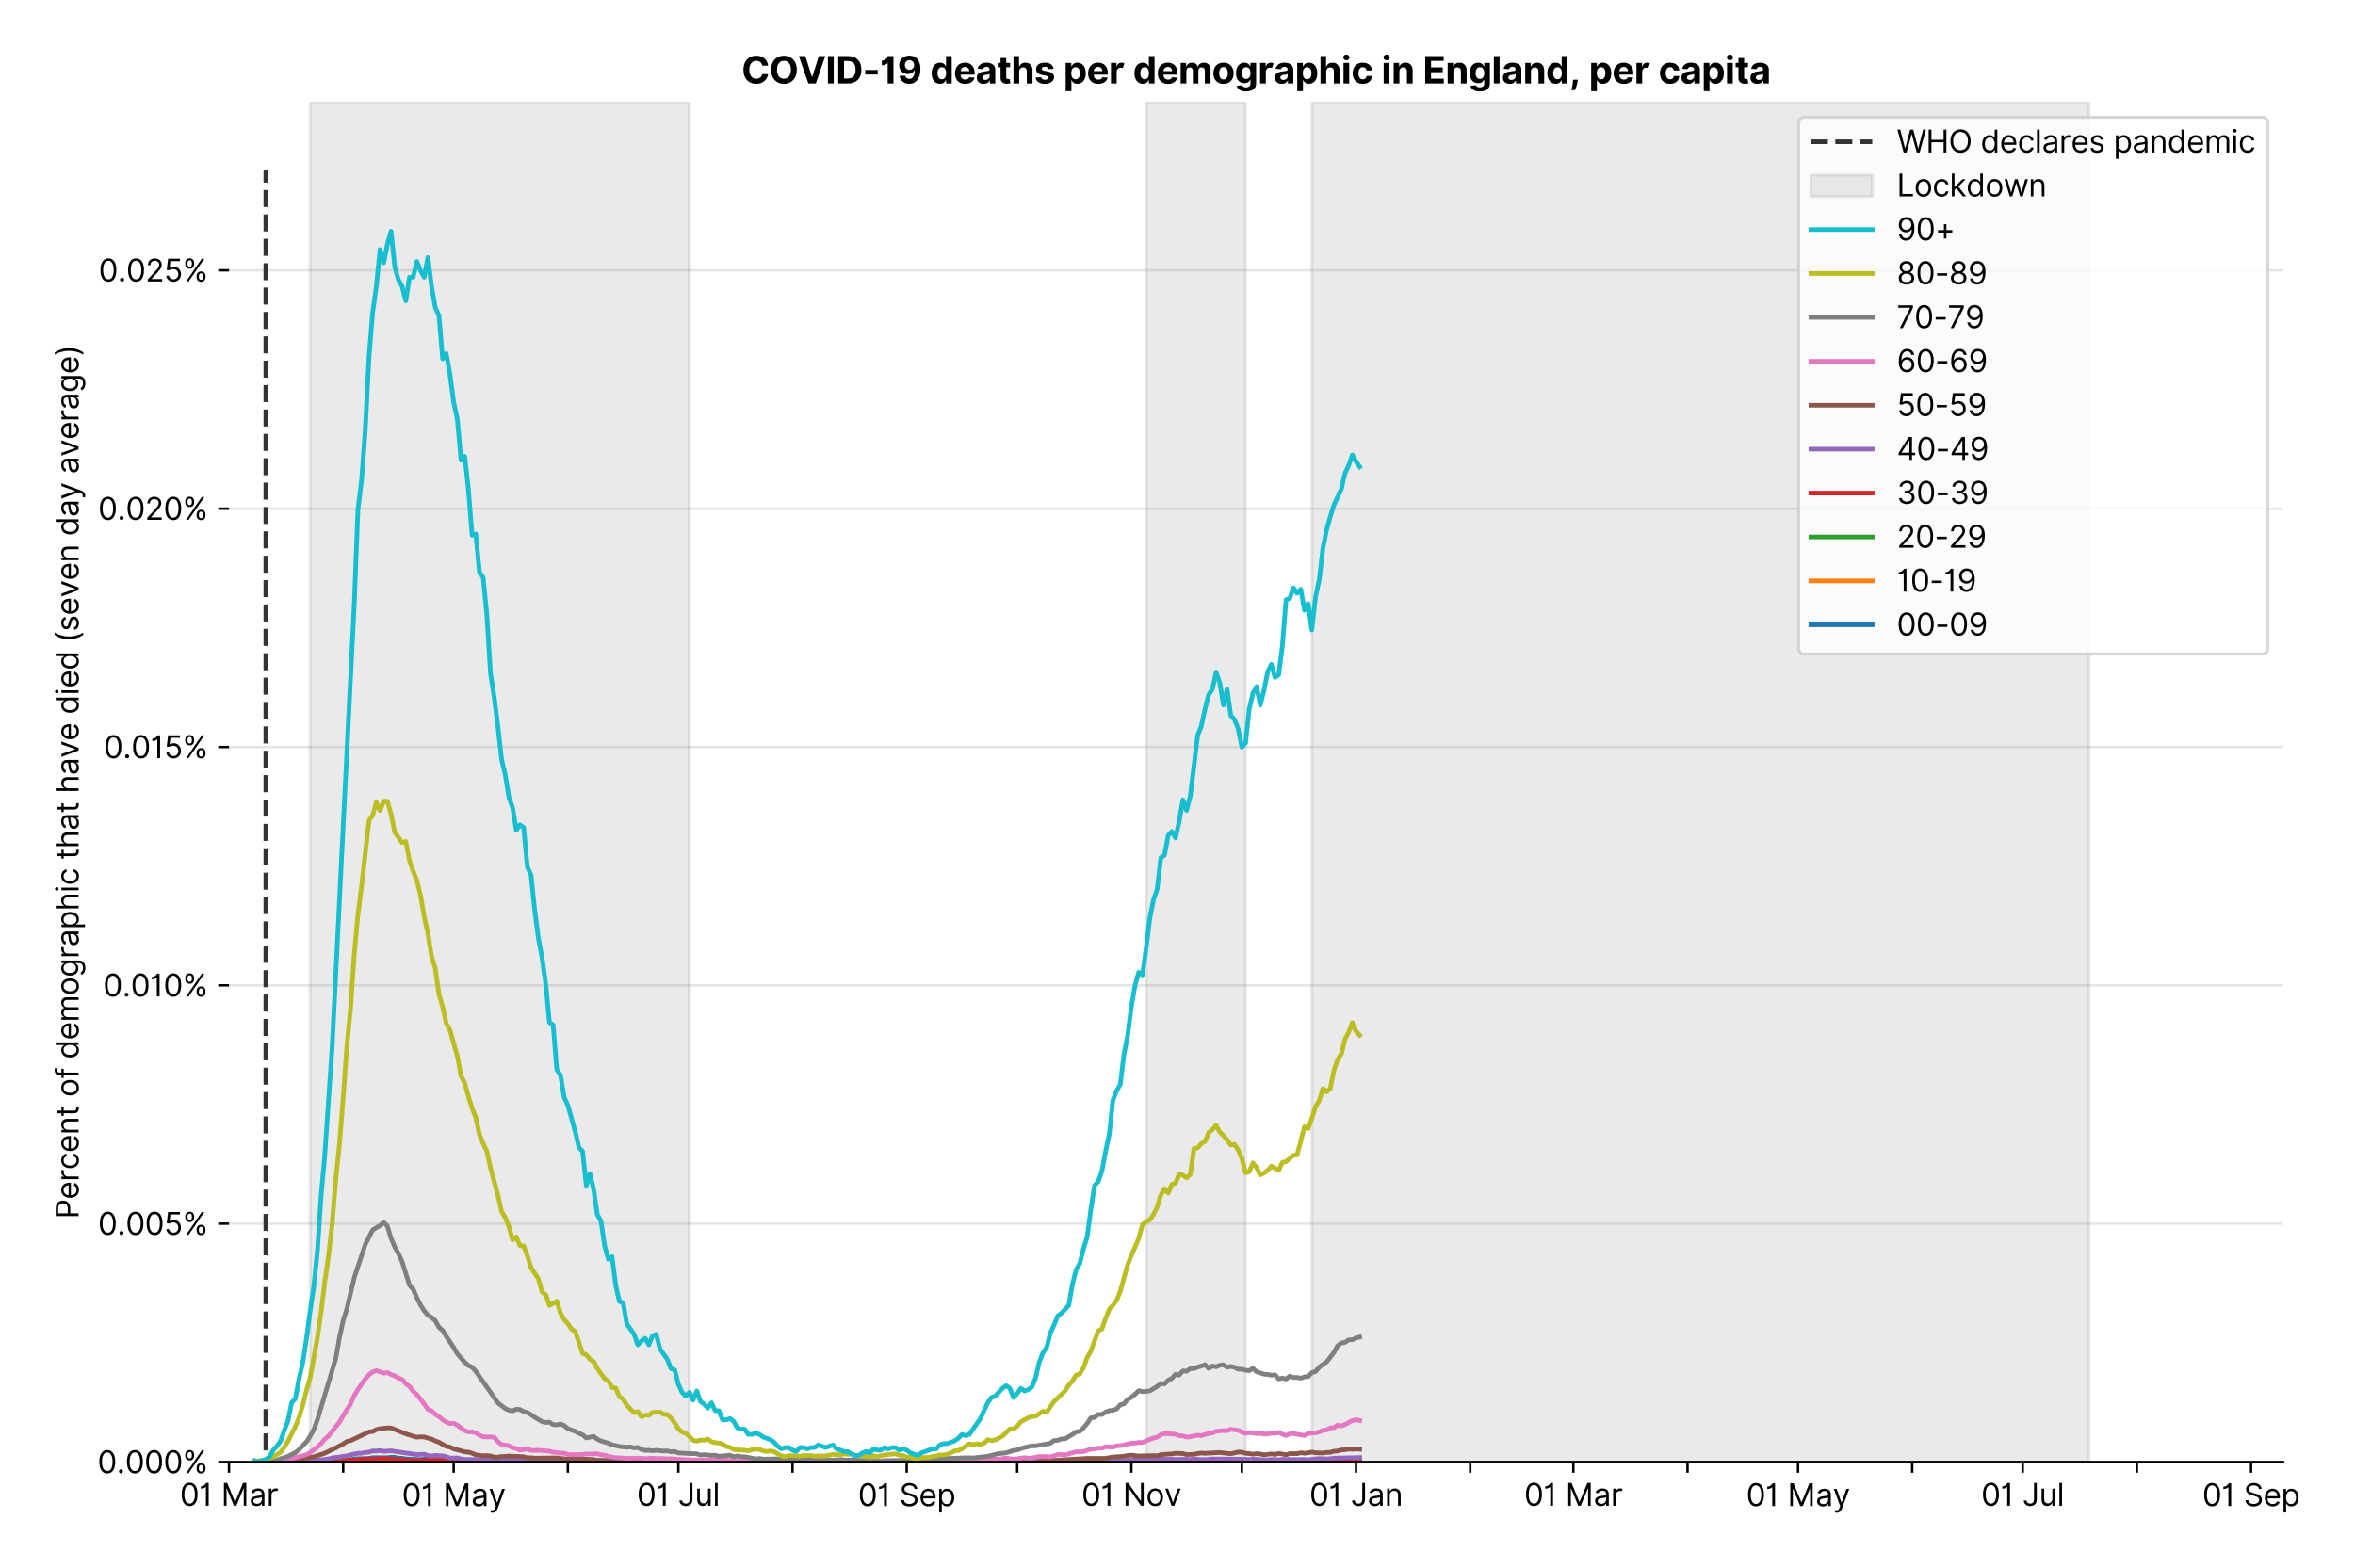 <?xml version="1.0" encoding="utf-8" standalone="no"?>
<!DOCTYPE svg PUBLIC "-//W3C//DTD SVG 1.1//EN"
  "http://www.w3.org/Graphics/SVG/1.1/DTD/svg11.dtd">
<svg version="1.1" viewBox="0 0 767.723 511.234" xmlns="http://www.w3.org/2000/svg" xmlns:xlink="http://www.w3.org/1999/xlink">
 <defs>
  <style type="text/css">*{stroke-linecap:butt;stroke-linejoin:round;}</style>
 </defs>
 <g id="figure_1">
  <g id="patch_1">
   <path d="M 0 511.234 
L 767.723 511.234 
L 767.723 0 
L 0 0 
z
" style="fill:#ffffff;"/>
  </g>
  <g id="axes_1">
   <g id="patch_2">
    <path d="M 74.655 476.745 
L 744.255 476.745 
L 744.255 33.225 
L 74.655 33.225 
z
" style="fill:#ffffff;"/>
   </g>
   <g id="matplotlib.axis_1">
    <g id="xtick_1">
     <g id="line2d_1">
      <defs>
       <path d="M 0 0 
L 0 3.5 
" id="m4d5cfafa67" style="stroke:#000000;stroke-width:0.8;"/>
      </defs>
      <g>
       <use style="stroke:#000000;stroke-width:0.8;" x="74.655" xlink:href="#m4d5cfafa67" y="476.745"/>
      </g>
     </g>
     <g id="text_1">
      <!-- 01 Mar -->
      <g transform="translate(58.618 491.018)scale(0.1 -0.1)">
       <defs>
        <path d="M 2000 -64 
Q 1230 -64 806 561 
Q 382 1186 382 2327 
Q 382 3459 809 4088 
Q 1236 4718 2000 4718 
Q 2764 4718 3191 4088 
Q 3618 3459 3618 2327 
Q 3618 1186 3194 561 
Q 2771 -64 2000 -64 
z
M 2000 436 
Q 2509 436 2791 927 
Q 3073 1418 3073 2327 
Q 3073 3234 2789 3730 
Q 2505 4227 2000 4227 
Q 1496 4227 1211 3730 
Q 927 3234 927 2327 
Q 927 1418 1210 927 
Q 1493 436 2000 436 
z
" id="Inter-Regular-30" transform="scale(0.016)"/>
        <path d="M 1973 4655 
L 1973 0 
L 1409 0 
L 1409 3836 
L 1373 3836 
Q 1341 3773 1209 3692 
Q 1077 3611 868 3551 
Q 659 3491 391 3491 
L 391 3964 
Q 661 3964 859 4061 
Q 1057 4159 1190 4291 
Q 1323 4423 1392 4529 
Q 1461 4636 1473 4655 
L 1973 4655 
z
" id="Inter-Regular-31" transform="scale(0.016)"/>
        <path id="Inter-Regular-20" transform="scale(0.016)"/>
        <path d="M 564 4655 
L 1236 4655 
L 2818 791 
L 2873 791 
L 4455 4655 
L 5127 4655 
L 5127 0 
L 4600 0 
L 4600 3536 
L 4555 3536 
L 3100 0 
L 2591 0 
L 1136 3536 
L 1091 3536 
L 1091 0 
L 564 0 
L 564 4655 
z
" id="Inter-Regular-4d" transform="scale(0.016)"/>
        <path d="M 1518 -82 
Q 1186 -82 916 44 
Q 646 170 486 410 
Q 327 650 327 991 
Q 327 1291 445 1478 
Q 564 1666 761 1773 
Q 959 1880 1199 1933 
Q 1439 1986 1682 2018 
Q 2000 2059 2199 2080 
Q 2398 2102 2490 2154 
Q 2582 2207 2582 2336 
L 2582 2355 
Q 2582 2691 2399 2877 
Q 2216 3064 1846 3064 
Q 1461 3064 1243 2895 
Q 1025 2727 936 2536 
L 427 2718 
Q 564 3036 792 3214 
Q 1021 3393 1292 3464 
Q 1564 3536 1827 3536 
Q 1996 3536 2215 3496 
Q 2434 3457 2640 3334 
Q 2846 3211 2982 2963 
Q 3118 2716 3118 2300 
L 3118 0 
L 2582 0 
L 2582 473 
L 2555 473 
Q 2500 359 2373 229 
Q 2246 100 2034 9 
Q 1823 -82 1518 -82 
z
M 1600 400 
Q 1918 400 2137 525 
Q 2357 650 2469 847 
Q 2582 1045 2582 1264 
L 2582 1755 
Q 2548 1714 2433 1681 
Q 2318 1648 2169 1624 
Q 2021 1600 1881 1583 
Q 1741 1566 1655 1555 
Q 1446 1527 1265 1467 
Q 1084 1407 974 1287 
Q 864 1168 864 964 
Q 864 684 1072 542 
Q 1280 400 1600 400 
z
" id="Inter-Regular-61" transform="scale(0.016)"/>
        <path d="M 491 0 
L 491 3491 
L 1009 3491 
L 1009 2964 
L 1046 2964 
Q 1139 3223 1389 3384 
Q 1639 3545 1955 3545 
Q 2100 3545 2209 3511 
Q 2318 3477 2400 3418 
L 2218 2964 
Q 2161 2993 2085 3010 
Q 2009 3027 1909 3027 
Q 1527 3027 1277 2794 
Q 1027 2561 1027 2209 
L 1027 0 
L 491 0 
z
" id="Inter-Regular-72" transform="scale(0.016)"/>
       </defs>
       <use xlink:href="#Inter-Regular-30"/>
       <use x="62.5" xlink:href="#Inter-Regular-31"/>
       <use x="106.676" xlink:href="#Inter-Regular-20"/>
       <use x="134.801" xlink:href="#Inter-Regular-4d"/>
       <use x="225.994" xlink:href="#Inter-Regular-61"/>
       <use x="282.386" xlink:href="#Inter-Regular-72"/>
      </g>
     </g>
    </g>
    <g id="xtick_2">
     <g id="line2d_2">
      <g>
       <use style="stroke:#000000;stroke-width:0.8;" x="111.876" xlink:href="#m4d5cfafa67" y="476.745"/>
      </g>
     </g>
    </g>
    <g id="xtick_3">
     <g id="line2d_3">
      <g>
       <use style="stroke:#000000;stroke-width:0.8;" x="147.897" xlink:href="#m4d5cfafa67" y="476.745"/>
      </g>
     </g>
     <g id="text_2">
      <!-- 01 May -->
      <g transform="translate(130.994 491.117)scale(0.1 -0.1)">
       <defs>
        <path d="M 818 -1355 
Q 682 -1355 575 -1333 
Q 468 -1311 427 -1291 
L 564 -818 
Q 857 -893 1053 -814 
Q 1250 -736 1391 -345 
L 1509 -18 
L 218 3491 
L 800 3491 
L 1764 709 
L 1800 709 
L 2764 3491 
L 3346 3491 
L 1846 -564 
Q 1550 -1355 818 -1355 
z
" id="Inter-Regular-79" transform="scale(0.016)"/>
       </defs>
       <use xlink:href="#Inter-Regular-30"/>
       <use x="62.5" xlink:href="#Inter-Regular-31"/>
       <use x="106.676" xlink:href="#Inter-Regular-20"/>
       <use x="134.801" xlink:href="#Inter-Regular-4d"/>
       <use x="225.994" xlink:href="#Inter-Regular-61"/>
       <use x="282.386" xlink:href="#Inter-Regular-79"/>
      </g>
     </g>
    </g>
    <g id="xtick_4">
     <g id="line2d_4">
      <g>
       <use style="stroke:#000000;stroke-width:0.8;" x="185.119" xlink:href="#m4d5cfafa67" y="476.745"/>
      </g>
     </g>
    </g>
    <g id="xtick_5">
     <g id="line2d_5">
      <g>
       <use style="stroke:#000000;stroke-width:0.8;" x="221.139" xlink:href="#m4d5cfafa67" y="476.745"/>
      </g>
     </g>
     <g id="text_3">
      <!-- 01 Jul -->
      <g transform="translate(207.596 491.018)scale(0.1 -0.1)">
       <defs>
        <path d="M 2346 4655 
L 2909 4655 
L 2909 1327 
Q 2909 657 2549 296 
Q 2189 -64 1582 -64 
Q 1200 -64 902 76 
Q 605 216 434 475 
Q 264 734 264 1091 
L 818 1091 
Q 818 795 1034 615 
Q 1250 436 1582 436 
Q 1948 436 2147 664 
Q 2346 893 2346 1327 
L 2346 4655 
z
" id="Inter-Regular-4a" transform="scale(0.016)"/>
        <path d="M 2691 1427 
L 2691 3491 
L 3227 3491 
L 3227 0 
L 2691 0 
L 2691 591 
L 2655 591 
Q 2532 325 2273 140 
Q 2014 -45 1618 -45 
Q 1127 -45 809 280 
Q 491 605 491 1273 
L 491 3491 
L 1027 3491 
L 1027 1309 
Q 1027 927 1242 700 
Q 1457 473 1791 473 
Q 1991 473 2199 575 
Q 2407 677 2549 888 
Q 2691 1100 2691 1427 
z
" id="Inter-Regular-75" transform="scale(0.016)"/>
        <path d="M 1027 4655 
L 1027 0 
L 491 0 
L 491 4655 
L 1027 4655 
z
" id="Inter-Regular-6c" transform="scale(0.016)"/>
       </defs>
       <use xlink:href="#Inter-Regular-30"/>
       <use x="62.5" xlink:href="#Inter-Regular-31"/>
       <use x="106.676" xlink:href="#Inter-Regular-20"/>
       <use x="134.801" xlink:href="#Inter-Regular-4a"/>
       <use x="189.063" xlink:href="#Inter-Regular-75"/>
       <use x="247.159" xlink:href="#Inter-Regular-6c"/>
      </g>
     </g>
    </g>
    <g id="xtick_6">
     <g id="line2d_6">
      <g>
       <use style="stroke:#000000;stroke-width:0.8;" x="258.361" xlink:href="#m4d5cfafa67" y="476.745"/>
      </g>
     </g>
    </g>
    <g id="xtick_7">
     <g id="line2d_7">
      <g>
       <use style="stroke:#000000;stroke-width:0.8;" x="295.582" xlink:href="#m4d5cfafa67" y="476.745"/>
      </g>
     </g>
     <g id="text_4">
      <!-- 01 Sep -->
      <g transform="translate(279.695 491.117)scale(0.1 -0.1)">
       <defs>
        <path d="M 3109 3491 
Q 3068 3836 2777 4027 
Q 2486 4218 2064 4218 
Q 1600 4218 1318 3999 
Q 1036 3780 1036 3445 
Q 1036 3195 1189 3042 
Q 1343 2889 1553 2803 
Q 1764 2718 1936 2673 
L 2409 2545 
Q 2591 2498 2815 2414 
Q 3039 2330 3244 2185 
Q 3450 2041 3584 1816 
Q 3718 1591 3718 1264 
Q 3718 886 3521 581 
Q 3325 277 2949 97 
Q 2573 -82 2036 -82 
Q 1286 -82 845 272 
Q 405 627 364 1200 
L 946 1200 
Q 968 936 1124 764 
Q 1280 593 1519 510 
Q 1759 427 2036 427 
Q 2359 427 2616 533 
Q 2873 639 3023 828 
Q 3173 1018 3173 1273 
Q 3173 1505 3043 1650 
Q 2914 1795 2702 1886 
Q 2491 1977 2246 2045 
L 1673 2209 
Q 1127 2366 809 2657 
Q 491 2948 491 3418 
Q 491 3809 703 4101 
Q 916 4393 1276 4555 
Q 1636 4718 2082 4718 
Q 2532 4718 2882 4558 
Q 3232 4398 3437 4120 
Q 3643 3843 3655 3491 
L 3109 3491 
z
" id="Inter-Regular-53" transform="scale(0.016)"/>
        <path d="M 1955 -73 
Q 1450 -73 1085 151 
Q 721 375 524 778 
Q 327 1182 327 1718 
Q 327 2255 524 2665 
Q 721 3075 1074 3305 
Q 1427 3536 1900 3536 
Q 2173 3536 2439 3445 
Q 2705 3355 2923 3151 
Q 3141 2948 3270 2614 
Q 3400 2280 3400 1791 
L 3400 1564 
L 866 1564 
Q 884 1005 1183 707 
Q 1482 409 1955 409 
Q 2271 409 2498 545 
Q 2725 682 2827 955 
L 3346 809 
Q 3223 414 2854 170 
Q 2486 -73 1955 -73 
z
M 866 2027 
L 2855 2027 
Q 2855 2470 2595 2762 
Q 2336 3055 1900 3055 
Q 1593 3055 1368 2911 
Q 1143 2768 1013 2533 
Q 884 2298 866 2027 
z
" id="Inter-Regular-65" transform="scale(0.016)"/>
        <path d="M 491 -1309 
L 491 3491 
L 1009 3491 
L 1009 2936 
L 1073 2936 
Q 1132 3027 1237 3169 
Q 1343 3311 1542 3423 
Q 1741 3536 2082 3536 
Q 2523 3536 2859 3315 
Q 3196 3095 3384 2690 
Q 3573 2286 3573 1736 
Q 3573 1182 3384 776 
Q 3196 370 2861 148 
Q 2527 -73 2091 -73 
Q 1755 -73 1552 39 
Q 1350 152 1241 296 
Q 1132 441 1073 536 
L 1027 536 
L 1027 -1309 
L 491 -1309 
z
M 1018 1745 
Q 1018 1152 1276 780 
Q 1534 409 2018 409 
Q 2355 409 2581 587 
Q 2807 766 2921 1069 
Q 3036 1373 3036 1745 
Q 3036 2114 2923 2410 
Q 2811 2707 2585 2881 
Q 2359 3055 2018 3055 
Q 1527 3055 1272 2693 
Q 1018 2332 1018 1745 
z
" id="Inter-Regular-70" transform="scale(0.016)"/>
       </defs>
       <use xlink:href="#Inter-Regular-30"/>
       <use x="62.5" xlink:href="#Inter-Regular-31"/>
       <use x="106.676" xlink:href="#Inter-Regular-20"/>
       <use x="134.801" xlink:href="#Inter-Regular-53"/>
       <use x="198.58" xlink:href="#Inter-Regular-65"/>
       <use x="256.818" xlink:href="#Inter-Regular-70"/>
      </g>
     </g>
    </g>
    <g id="xtick_8">
     <g id="line2d_8">
      <g>
       <use style="stroke:#000000;stroke-width:0.8;" x="331.603" xlink:href="#m4d5cfafa67" y="476.745"/>
      </g>
     </g>
    </g>
    <g id="xtick_9">
     <g id="line2d_9">
      <g>
       <use style="stroke:#000000;stroke-width:0.8;" x="368.825" xlink:href="#m4d5cfafa67" y="476.745"/>
      </g>
     </g>
     <g id="text_5">
      <!-- 01 Nov -->
      <g transform="translate(352.554 491.018)scale(0.1 -0.1)">
       <defs>
        <path d="M 4255 4655 
L 4255 0 
L 3709 0 
L 1173 3655 
L 1127 3655 
L 1127 0 
L 564 0 
L 564 4655 
L 1109 4655 
L 3655 991 
L 3700 991 
L 3700 4655 
L 4255 4655 
z
" id="Inter-Regular-4e" transform="scale(0.016)"/>
        <path d="M 1909 -73 
Q 1436 -73 1080 152 
Q 725 377 526 781 
Q 327 1186 327 1727 
Q 327 2273 526 2679 
Q 725 3086 1080 3311 
Q 1436 3536 1909 3536 
Q 2382 3536 2737 3311 
Q 3093 3086 3292 2679 
Q 3491 2273 3491 1727 
Q 3491 1186 3292 781 
Q 3093 377 2737 152 
Q 2382 -73 1909 -73 
z
M 1909 409 
Q 2268 409 2500 593 
Q 2732 777 2843 1077 
Q 2955 1377 2955 1727 
Q 2955 2077 2843 2379 
Q 2732 2682 2500 2868 
Q 2268 3055 1909 3055 
Q 1550 3055 1318 2868 
Q 1086 2682 975 2379 
Q 864 2077 864 1727 
Q 864 1377 975 1077 
Q 1086 777 1318 593 
Q 1550 409 1909 409 
z
" id="Inter-Regular-6f" transform="scale(0.016)"/>
        <path d="M 3346 3491 
L 2055 0 
L 1509 0 
L 218 3491 
L 800 3491 
L 1764 709 
L 1800 709 
L 2764 3491 
L 3346 3491 
z
" id="Inter-Regular-76" transform="scale(0.016)"/>
       </defs>
       <use xlink:href="#Inter-Regular-30"/>
       <use x="62.5" xlink:href="#Inter-Regular-31"/>
       <use x="106.676" xlink:href="#Inter-Regular-20"/>
       <use x="134.801" xlink:href="#Inter-Regular-4e"/>
       <use x="210.085" xlink:href="#Inter-Regular-6f"/>
       <use x="269.744" xlink:href="#Inter-Regular-76"/>
      </g>
     </g>
    </g>
    <g id="xtick_10">
     <g id="line2d_10">
      <g>
       <use style="stroke:#000000;stroke-width:0.8;" x="404.845" xlink:href="#m4d5cfafa67" y="476.745"/>
      </g>
     </g>
    </g>
    <g id="xtick_11">
     <g id="line2d_11">
      <g>
       <use style="stroke:#000000;stroke-width:0.8;" x="442.067" xlink:href="#m4d5cfafa67" y="476.745"/>
      </g>
     </g>
     <g id="text_6">
      <!-- 01 Jan -->
      <g transform="translate(426.868 491.018)scale(0.1 -0.1)">
       <defs>
        <path d="M 1027 2100 
L 1027 0 
L 491 0 
L 491 3491 
L 1009 3491 
L 1009 2945 
L 1055 2945 
Q 1177 3211 1427 3373 
Q 1677 3536 2073 3536 
Q 2602 3536 2928 3211 
Q 3255 2886 3255 2218 
L 3255 0 
L 2718 0 
L 2718 2182 
Q 2718 2593 2504 2824 
Q 2291 3055 1918 3055 
Q 1534 3055 1280 2806 
Q 1027 2557 1027 2100 
z
" id="Inter-Regular-6e" transform="scale(0.016)"/>
       </defs>
       <use xlink:href="#Inter-Regular-30"/>
       <use x="62.5" xlink:href="#Inter-Regular-31"/>
       <use x="106.676" xlink:href="#Inter-Regular-20"/>
       <use x="134.801" xlink:href="#Inter-Regular-4a"/>
       <use x="189.063" xlink:href="#Inter-Regular-61"/>
       <use x="245.455" xlink:href="#Inter-Regular-6e"/>
      </g>
     </g>
    </g>
    <g id="xtick_12">
     <g id="line2d_12">
      <g>
       <use style="stroke:#000000;stroke-width:0.8;" x="479.288" xlink:href="#m4d5cfafa67" y="476.745"/>
      </g>
     </g>
    </g>
    <g id="xtick_13">
     <g id="line2d_13">
      <g>
       <use style="stroke:#000000;stroke-width:0.8;" x="512.908" xlink:href="#m4d5cfafa67" y="476.745"/>
      </g>
     </g>
     <g id="text_7">
      <!-- 01 Mar -->
      <g transform="translate(496.871 491.018)scale(0.1 -0.1)">
       <use xlink:href="#Inter-Regular-30"/>
       <use x="62.5" xlink:href="#Inter-Regular-31"/>
       <use x="106.676" xlink:href="#Inter-Regular-20"/>
       <use x="134.801" xlink:href="#Inter-Regular-4d"/>
       <use x="225.994" xlink:href="#Inter-Regular-61"/>
       <use x="282.386" xlink:href="#Inter-Regular-72"/>
      </g>
     </g>
    </g>
    <g id="xtick_14">
     <g id="line2d_14">
      <g>
       <use style="stroke:#000000;stroke-width:0.8;" x="550.129" xlink:href="#m4d5cfafa67" y="476.745"/>
      </g>
     </g>
    </g>
    <g id="xtick_15">
     <g id="line2d_15">
      <g>
       <use style="stroke:#000000;stroke-width:0.8;" x="586.15" xlink:href="#m4d5cfafa67" y="476.745"/>
      </g>
     </g>
     <g id="text_8">
      <!-- 01 May -->
      <g transform="translate(569.247 491.117)scale(0.1 -0.1)">
       <use xlink:href="#Inter-Regular-30"/>
       <use x="62.5" xlink:href="#Inter-Regular-31"/>
       <use x="106.676" xlink:href="#Inter-Regular-20"/>
       <use x="134.801" xlink:href="#Inter-Regular-4d"/>
       <use x="225.994" xlink:href="#Inter-Regular-61"/>
       <use x="282.386" xlink:href="#Inter-Regular-79"/>
      </g>
     </g>
    </g>
    <g id="xtick_16">
     <g id="line2d_16">
      <g>
       <use style="stroke:#000000;stroke-width:0.8;" x="623.372" xlink:href="#m4d5cfafa67" y="476.745"/>
      </g>
     </g>
    </g>
    <g id="xtick_17">
     <g id="line2d_17">
      <g>
       <use style="stroke:#000000;stroke-width:0.8;" x="659.393" xlink:href="#m4d5cfafa67" y="476.745"/>
      </g>
     </g>
     <g id="text_9">
      <!-- 01 Jul -->
      <g transform="translate(645.849 491.018)scale(0.1 -0.1)">
       <use xlink:href="#Inter-Regular-30"/>
       <use x="62.5" xlink:href="#Inter-Regular-31"/>
       <use x="106.676" xlink:href="#Inter-Regular-20"/>
       <use x="134.801" xlink:href="#Inter-Regular-4a"/>
       <use x="189.063" xlink:href="#Inter-Regular-75"/>
       <use x="247.159" xlink:href="#Inter-Regular-6c"/>
      </g>
     </g>
    </g>
    <g id="xtick_18">
     <g id="line2d_18">
      <g>
       <use style="stroke:#000000;stroke-width:0.8;" x="696.614" xlink:href="#m4d5cfafa67" y="476.745"/>
      </g>
     </g>
    </g>
    <g id="xtick_19">
     <g id="line2d_19">
      <g>
       <use style="stroke:#000000;stroke-width:0.8;" x="733.836" xlink:href="#m4d5cfafa67" y="476.745"/>
      </g>
     </g>
     <g id="text_10">
      <!-- 01 Sep -->
      <g transform="translate(717.948 491.117)scale(0.1 -0.1)">
       <use xlink:href="#Inter-Regular-30"/>
       <use x="62.5" xlink:href="#Inter-Regular-31"/>
       <use x="106.676" xlink:href="#Inter-Regular-20"/>
       <use x="134.801" xlink:href="#Inter-Regular-53"/>
       <use x="198.58" xlink:href="#Inter-Regular-65"/>
       <use x="256.818" xlink:href="#Inter-Regular-70"/>
      </g>
     </g>
    </g>
   </g>
   <g id="matplotlib.axis_2">
    <g id="ytick_1">
     <g id="line2d_20">
      <path clip-path="url(#p80c1013ea3)" d="M 74.655 476.745 
L 744.255 476.745 
" style="fill:none;stroke:#e5e5e5;stroke-linecap:square;stroke-width:0.8;"/>
     </g>
     <g id="line2d_21">
      <defs>
       <path d="M 0 0 
L -3.5 0 
" id="m2dc1e5f77e" style="stroke:#000000;stroke-width:0.8;"/>
      </defs>
      <g>
       <use style="stroke:#000000;stroke-width:0.8;" x="74.655" xlink:href="#m2dc1e5f77e" y="476.745"/>
      </g>
     </g>
     <g id="text_11">
      <!-- 0.000% -->
      <g transform="translate(31.773 480.382)scale(0.1 -0.1)">
       <defs>
        <path d="M 882 -36 
Q 714 -36 593 84 
Q 473 205 473 373 
Q 473 541 593 661 
Q 714 782 882 782 
Q 1050 782 1170 661 
Q 1291 541 1291 373 
Q 1291 205 1170 84 
Q 1050 -36 882 -36 
z
" id="Inter-Regular-2e" transform="scale(0.016)"/>
        <path d="M 2855 873 
L 2855 1118 
Q 2855 1373 2960 1585 
Q 3066 1798 3269 1926 
Q 3473 2055 3764 2055 
Q 4059 2055 4259 1926 
Q 4459 1798 4561 1585 
Q 4664 1373 4664 1118 
L 4664 873 
Q 4664 618 4560 405 
Q 4457 193 4256 64 
Q 4055 -64 3764 -64 
Q 3468 -64 3266 64 
Q 3064 193 2959 405 
Q 2855 618 2855 873 
z
M 536 3536 
L 536 3782 
Q 536 4036 642 4248 
Q 748 4461 951 4589 
Q 1155 4718 1446 4718 
Q 1741 4718 1941 4589 
Q 2141 4461 2243 4248 
Q 2346 4036 2346 3782 
L 2346 3536 
Q 2346 3282 2242 3069 
Q 2139 2857 1937 2728 
Q 1736 2600 1446 2600 
Q 1150 2600 948 2728 
Q 746 2857 641 3069 
Q 536 3282 536 3536 
z
M 709 0 
L 3909 4655 
L 4427 4655 
L 1227 0 
L 709 0 
z
M 3318 1118 
L 3318 873 
Q 3318 661 3418 494 
Q 3518 327 3764 327 
Q 4002 327 4101 494 
Q 4200 661 4200 873 
L 4200 1118 
Q 4200 1330 4104 1497 
Q 4009 1664 3764 1664 
Q 3525 1664 3421 1497 
Q 3318 1330 3318 1118 
z
M 1000 3782 
L 1000 3536 
Q 1000 3325 1100 3158 
Q 1200 2991 1446 2991 
Q 1684 2991 1783 3158 
Q 1882 3325 1882 3536 
L 1882 3782 
Q 1882 3993 1786 4160 
Q 1691 4327 1446 4327 
Q 1207 4327 1103 4160 
Q 1000 3993 1000 3782 
z
" id="Inter-Regular-25" transform="scale(0.016)"/>
       </defs>
       <use xlink:href="#Inter-Regular-30"/>
       <use x="62.5" xlink:href="#Inter-Regular-2e"/>
       <use x="90.057" xlink:href="#Inter-Regular-30"/>
       <use x="152.557" xlink:href="#Inter-Regular-30"/>
       <use x="215.057" xlink:href="#Inter-Regular-30"/>
       <use x="277.557" xlink:href="#Inter-Regular-25"/>
      </g>
     </g>
    </g>
    <g id="ytick_2">
     <g id="line2d_22">
      <path clip-path="url(#p80c1013ea3)" d="M 74.655 399.026 
L 744.255 399.026 
" style="fill:none;stroke:#e5e5e5;stroke-linecap:square;stroke-width:0.8;"/>
     </g>
     <g id="line2d_23">
      <g>
       <use style="stroke:#000000;stroke-width:0.8;" x="74.655" xlink:href="#m2dc1e5f77e" y="399.026"/>
      </g>
     </g>
     <g id="text_12">
      <!-- 0.005% -->
      <g transform="translate(31.944 402.663)scale(0.1 -0.1)">
       <defs>
        <path d="M 1936 -64 
Q 1536 -64 1216 95 
Q 896 255 702 532 
Q 509 809 491 1164 
L 1036 1164 
Q 1068 848 1324 642 
Q 1580 436 1936 436 
Q 2223 436 2447 570 
Q 2671 705 2799 940 
Q 2927 1175 2927 1473 
Q 2927 1777 2794 2017 
Q 2661 2257 2429 2395 
Q 2198 2534 1900 2536 
Q 1686 2539 1461 2472 
Q 1236 2405 1091 2300 
L 564 2364 
L 846 4655 
L 3264 4655 
L 3264 4155 
L 1318 4155 
L 1155 2782 
L 1182 2782 
Q 1325 2895 1541 2970 
Q 1757 3045 1991 3045 
Q 2418 3045 2753 2842 
Q 3089 2639 3281 2286 
Q 3473 1934 3473 1482 
Q 3473 1036 3274 687 
Q 3075 339 2727 137 
Q 2380 -64 1936 -64 
z
" id="Inter-Regular-35" transform="scale(0.016)"/>
       </defs>
       <use xlink:href="#Inter-Regular-30"/>
       <use x="62.5" xlink:href="#Inter-Regular-2e"/>
       <use x="90.057" xlink:href="#Inter-Regular-30"/>
       <use x="152.557" xlink:href="#Inter-Regular-30"/>
       <use x="215.057" xlink:href="#Inter-Regular-35"/>
       <use x="275.852" xlink:href="#Inter-Regular-25"/>
      </g>
     </g>
    </g>
    <g id="ytick_3">
     <g id="line2d_24">
      <path clip-path="url(#p80c1013ea3)" d="M 74.655 321.307 
L 744.255 321.307 
" style="fill:none;stroke:#e5e5e5;stroke-linecap:square;stroke-width:0.8;"/>
     </g>
     <g id="line2d_25">
      <g>
       <use style="stroke:#000000;stroke-width:0.8;" x="74.655" xlink:href="#m2dc1e5f77e" y="321.307"/>
      </g>
     </g>
     <g id="text_13">
      <!-- 0.010% -->
      <g transform="translate(33.606 324.944)scale(0.1 -0.1)">
       <use xlink:href="#Inter-Regular-30"/>
       <use x="62.5" xlink:href="#Inter-Regular-2e"/>
       <use x="90.057" xlink:href="#Inter-Regular-30"/>
       <use x="152.557" xlink:href="#Inter-Regular-31"/>
       <use x="196.733" xlink:href="#Inter-Regular-30"/>
       <use x="259.233" xlink:href="#Inter-Regular-25"/>
      </g>
     </g>
    </g>
    <g id="ytick_4">
     <g id="line2d_26">
      <path clip-path="url(#p80c1013ea3)" d="M 74.655 243.588 
L 744.255 243.588 
" style="fill:none;stroke:#e5e5e5;stroke-linecap:square;stroke-width:0.8;"/>
     </g>
     <g id="line2d_27">
      <g>
       <use style="stroke:#000000;stroke-width:0.8;" x="74.655" xlink:href="#m2dc1e5f77e" y="243.588"/>
      </g>
     </g>
     <g id="text_14">
      <!-- 0.015% -->
      <g transform="translate(33.777 247.225)scale(0.1 -0.1)">
       <use xlink:href="#Inter-Regular-30"/>
       <use x="62.5" xlink:href="#Inter-Regular-2e"/>
       <use x="90.057" xlink:href="#Inter-Regular-30"/>
       <use x="152.557" xlink:href="#Inter-Regular-31"/>
       <use x="196.733" xlink:href="#Inter-Regular-35"/>
       <use x="257.528" xlink:href="#Inter-Regular-25"/>
      </g>
     </g>
    </g>
    <g id="ytick_5">
     <g id="line2d_28">
      <path clip-path="url(#p80c1013ea3)" d="M 74.655 165.869 
L 744.255 165.869 
" style="fill:none;stroke:#e5e5e5;stroke-linecap:square;stroke-width:0.8;"/>
     </g>
     <g id="line2d_29">
      <g>
       <use style="stroke:#000000;stroke-width:0.8;" x="74.655" xlink:href="#m2dc1e5f77e" y="165.869"/>
      </g>
     </g>
     <g id="text_15">
      <!-- 0.020% -->
      <g transform="translate(31.972 169.506)scale(0.1 -0.1)">
       <defs>
        <path d="M 482 0 
L 482 409 
L 2018 2091 
Q 2289 2386 2464 2605 
Q 2639 2825 2724 3019 
Q 2809 3214 2809 3427 
Q 2809 3795 2553 4011 
Q 2298 4227 1918 4227 
Q 1514 4227 1275 3985 
Q 1036 3743 1036 3345 
L 500 3345 
Q 500 3755 688 4064 
Q 877 4373 1203 4545 
Q 1530 4718 1936 4718 
Q 2346 4718 2661 4545 
Q 2977 4373 3156 4079 
Q 3336 3786 3336 3427 
Q 3336 3170 3244 2926 
Q 3152 2682 2926 2383 
Q 2700 2084 2300 1655 
L 1255 536 
L 1255 500 
L 3418 500 
L 3418 0 
L 482 0 
z
" id="Inter-Regular-32" transform="scale(0.016)"/>
       </defs>
       <use xlink:href="#Inter-Regular-30"/>
       <use x="62.5" xlink:href="#Inter-Regular-2e"/>
       <use x="90.057" xlink:href="#Inter-Regular-30"/>
       <use x="152.557" xlink:href="#Inter-Regular-32"/>
       <use x="213.068" xlink:href="#Inter-Regular-30"/>
       <use x="275.568" xlink:href="#Inter-Regular-25"/>
      </g>
     </g>
    </g>
    <g id="ytick_6">
     <g id="line2d_30">
      <path clip-path="url(#p80c1013ea3)" d="M 74.655 88.15 
L 744.255 88.15 
" style="fill:none;stroke:#e5e5e5;stroke-linecap:square;stroke-width:0.8;"/>
     </g>
     <g id="line2d_31">
      <g>
       <use style="stroke:#000000;stroke-width:0.8;" x="74.655" xlink:href="#m2dc1e5f77e" y="88.15"/>
      </g>
     </g>
     <g id="text_16">
      <!-- 0.025% -->
      <g transform="translate(32.142 91.787)scale(0.1 -0.1)">
       <use xlink:href="#Inter-Regular-30"/>
       <use x="62.5" xlink:href="#Inter-Regular-2e"/>
       <use x="90.057" xlink:href="#Inter-Regular-30"/>
       <use x="152.557" xlink:href="#Inter-Regular-32"/>
       <use x="213.068" xlink:href="#Inter-Regular-35"/>
       <use x="273.864" xlink:href="#Inter-Regular-25"/>
      </g>
     </g>
    </g>
    <g id="text_17">
     <!-- Percent of demographic that have died (seven day average) -->
     <g transform="translate(25.614 397.458)rotate(-90)scale(0.1 -0.1)">
      <defs>
       <path d="M 564 0 
L 564 4655 
L 2136 4655 
Q 2684 4655 3033 4458 
Q 3382 4261 3550 3927 
Q 3718 3593 3718 3182 
Q 3718 2770 3551 2434 
Q 3384 2098 3036 1899 
Q 2689 1700 2146 1700 
L 1127 1700 
L 1127 0 
L 564 0 
z
M 1127 2200 
L 2127 2200 
Q 2689 2200 2926 2482 
Q 3164 2764 3164 3182 
Q 3164 3602 2925 3878 
Q 2686 4155 2118 4155 
L 1127 4155 
L 1127 2200 
z
" id="Inter-Regular-50" transform="scale(0.016)"/>
       <path d="M 1909 -73 
Q 1418 -73 1063 159 
Q 709 391 518 798 
Q 327 1205 327 1727 
Q 327 2259 524 2667 
Q 721 3075 1074 3305 
Q 1427 3536 1900 3536 
Q 2268 3536 2563 3400 
Q 2859 3264 3047 3018 
Q 3236 2773 3282 2445 
L 2746 2445 
Q 2684 2684 2474 2869 
Q 2264 3055 1909 3055 
Q 1439 3055 1151 2697 
Q 864 2339 864 1745 
Q 864 1139 1148 774 
Q 1432 409 1909 409 
Q 2223 409 2447 570 
Q 2671 732 2746 1018 
L 3282 1018 
Q 3236 709 3058 462 
Q 2880 216 2588 71 
Q 2296 -73 1909 -73 
z
" id="Inter-Regular-63" transform="scale(0.016)"/>
       <path d="M 2009 3491 
L 2009 3036 
L 1264 3036 
L 1264 1000 
Q 1264 773 1331 660 
Q 1398 548 1503 510 
Q 1609 473 1727 473 
Q 1816 473 1873 483 
Q 1930 493 1964 500 
L 2073 18 
Q 2018 -2 1920 -23 
Q 1823 -45 1673 -45 
Q 1446 -45 1228 52 
Q 1011 150 869 350 
Q 727 550 727 855 
L 727 3036 
L 200 3036 
L 200 3491 
L 727 3491 
L 727 4327 
L 1264 4327 
L 1264 3491 
L 2009 3491 
z
" id="Inter-Regular-74" transform="scale(0.016)"/>
       <path d="M 2046 3491 
L 2046 3036 
L 1264 3036 
L 1264 0 
L 727 0 
L 727 3036 
L 164 3036 
L 164 3491 
L 727 3491 
L 727 3973 
Q 727 4273 868 4473 
Q 1009 4673 1234 4773 
Q 1459 4873 1709 4873 
Q 1907 4873 2032 4841 
Q 2157 4809 2218 4782 
L 2064 4318 
Q 2023 4332 1951 4352 
Q 1880 4373 1764 4373 
Q 1498 4373 1381 4239 
Q 1264 4105 1264 3845 
L 1264 3491 
L 2046 3491 
z
" id="Inter-Regular-66" transform="scale(0.016)"/>
       <path d="M 1809 -73 
Q 1373 -73 1039 148 
Q 705 370 516 776 
Q 327 1182 327 1736 
Q 327 2286 516 2690 
Q 705 3095 1041 3315 
Q 1377 3536 1818 3536 
Q 2159 3536 2358 3423 
Q 2557 3311 2662 3169 
Q 2768 3027 2827 2936 
L 2873 2936 
L 2873 4655 
L 3409 4655 
L 3409 0 
L 2891 0 
L 2891 536 
L 2827 536 
Q 2768 441 2659 296 
Q 2550 152 2348 39 
Q 2146 -73 1809 -73 
z
M 1882 409 
Q 2366 409 2624 780 
Q 2882 1152 2882 1745 
Q 2882 2332 2627 2693 
Q 2373 3055 1882 3055 
Q 1541 3055 1315 2881 
Q 1089 2707 976 2410 
Q 864 2114 864 1745 
Q 864 1373 978 1069 
Q 1093 766 1319 587 
Q 1546 409 1882 409 
z
" id="Inter-Regular-64" transform="scale(0.016)"/>
       <path d="M 491 0 
L 491 3491 
L 1009 3491 
L 1009 2945 
L 1055 2945 
Q 1164 3225 1407 3380 
Q 1650 3536 1991 3536 
Q 2336 3536 2567 3380 
Q 2798 3225 2927 2945 
L 2964 2945 
Q 3098 3216 3366 3376 
Q 3634 3536 4009 3536 
Q 4477 3536 4775 3244 
Q 5073 2952 5073 2336 
L 5073 0 
L 4536 0 
L 4536 2336 
Q 4536 2723 4325 2889 
Q 4114 3055 3827 3055 
Q 3459 3055 3257 2833 
Q 3055 2611 3055 2273 
L 3055 0 
L 2509 0 
L 2509 2391 
Q 2509 2689 2316 2872 
Q 2123 3055 1818 3055 
Q 1609 3055 1428 2943 
Q 1248 2832 1137 2635 
Q 1027 2439 1027 2182 
L 1027 0 
L 491 0 
z
" id="Inter-Regular-6d" transform="scale(0.016)"/>
       <path d="M 1900 -1382 
Q 1316 -1382 976 -1169 
Q 636 -957 473 -682 
L 900 -382 
Q 973 -477 1084 -601 
Q 1196 -725 1390 -817 
Q 1584 -909 1900 -909 
Q 2323 -909 2598 -704 
Q 2873 -500 2873 -64 
L 2873 645 
L 2827 645 
Q 2768 550 2660 410 
Q 2552 270 2351 162 
Q 2150 55 1809 55 
Q 1386 55 1051 255 
Q 716 455 521 836 
Q 327 1218 327 1764 
Q 327 2300 516 2699 
Q 705 3098 1041 3317 
Q 1377 3536 1818 3536 
Q 2159 3536 2360 3423 
Q 2561 3311 2669 3169 
Q 2777 3027 2836 2936 
L 2891 2936 
L 2891 3491 
L 3409 3491 
L 3409 -100 
Q 3409 -550 3205 -833 
Q 3002 -1116 2660 -1249 
Q 2318 -1382 1900 -1382 
z
M 1882 536 
Q 2366 536 2624 864 
Q 2882 1193 2882 1773 
Q 2882 2339 2627 2697 
Q 2373 3055 1882 3055 
Q 1541 3055 1315 2882 
Q 1089 2709 976 2418 
Q 864 2127 864 1773 
Q 864 1227 1120 881 
Q 1377 536 1882 536 
z
" id="Inter-Regular-67" transform="scale(0.016)"/>
       <path d="M 1027 2100 
L 1027 0 
L 491 0 
L 491 4655 
L 1027 4655 
L 1027 2945 
L 1073 2945 
Q 1196 3216 1442 3376 
Q 1689 3536 2100 3536 
Q 2636 3536 2963 3213 
Q 3291 2891 3291 2218 
L 3291 0 
L 2755 0 
L 2755 2182 
Q 2755 2598 2540 2826 
Q 2325 3055 1946 3055 
Q 1548 3055 1287 2806 
Q 1027 2557 1027 2100 
z
" id="Inter-Regular-68" transform="scale(0.016)"/>
       <path d="M 491 0 
L 491 3491 
L 1027 3491 
L 1027 0 
L 491 0 
z
M 764 4073 
Q 607 4073 494 4179 
Q 382 4286 382 4436 
Q 382 4586 494 4693 
Q 607 4800 764 4800 
Q 921 4800 1033 4693 
Q 1146 4586 1146 4436 
Q 1146 4286 1033 4179 
Q 921 4073 764 4073 
z
" id="Inter-Regular-69" transform="scale(0.016)"/>
       <path d="M 682 1964 
Q 682 2823 906 3544 
Q 1130 4266 1546 4873 
L 2018 4873 
Q 1800 4573 1623 4095 
Q 1446 3618 1341 3061 
Q 1236 2505 1236 1964 
Q 1236 1423 1341 866 
Q 1446 309 1623 -168 
Q 1800 -645 2018 -945 
L 1546 -945 
Q 1130 -339 906 383 
Q 682 1105 682 1964 
z
" id="Inter-Regular-28" transform="scale(0.016)"/>
       <path d="M 2964 2709 
L 2482 2573 
Q 2411 2755 2245 2914 
Q 2080 3073 1727 3073 
Q 1407 3073 1194 2926 
Q 982 2780 982 2555 
Q 982 2355 1127 2239 
Q 1273 2123 1582 2045 
L 2100 1918 
Q 3027 1691 3027 973 
Q 3027 673 2855 436 
Q 2684 200 2377 63 
Q 2071 -73 1664 -73 
Q 1130 -73 780 159 
Q 430 391 336 836 
L 846 964 
Q 989 400 1655 400 
Q 2030 400 2251 560 
Q 2473 720 2473 945 
Q 2473 1316 1955 1436 
L 1373 1573 
Q 893 1686 669 1926 
Q 446 2166 446 2527 
Q 446 2823 613 3050 
Q 780 3277 1069 3406 
Q 1359 3536 1727 3536 
Q 2246 3536 2542 3309 
Q 2839 3082 2964 2709 
z
" id="Inter-Regular-73" transform="scale(0.016)"/>
       <path d="M 1638 1940 
Q 1638 1081 1414 359 
Q 1191 -362 775 -969 
L 302 -969 
Q 520 -669 697 -191 
Q 875 286 979 842 
Q 1084 1399 1084 1940 
Q 1084 2481 979 3038 
Q 875 3595 697 4072 
Q 520 4549 302 4849 
L 775 4849 
Q 1191 4243 1414 3521 
Q 1638 2799 1638 1940 
z
" id="Inter-Regular-29" transform="scale(0.016)"/>
      </defs>
      <use xlink:href="#Inter-Regular-50"/>
      <use x="63.494" xlink:href="#Inter-Regular-65"/>
      <use x="121.733" xlink:href="#Inter-Regular-72"/>
      <use x="160.085" xlink:href="#Inter-Regular-63"/>
      <use x="215.909" xlink:href="#Inter-Regular-65"/>
      <use x="274.148" xlink:href="#Inter-Regular-6e"/>
      <use x="332.671" xlink:href="#Inter-Regular-74"/>
      <use x="369.034" xlink:href="#Inter-Regular-20"/>
      <use x="397.159" xlink:href="#Inter-Regular-6f"/>
      <use x="456.818" xlink:href="#Inter-Regular-66"/>
      <use x="492.898" xlink:href="#Inter-Regular-20"/>
      <use x="521.023" xlink:href="#Inter-Regular-64"/>
      <use x="583.097" xlink:href="#Inter-Regular-65"/>
      <use x="641.335" xlink:href="#Inter-Regular-6d"/>
      <use x="728.267" xlink:href="#Inter-Regular-6f"/>
      <use x="787.926" xlink:href="#Inter-Regular-67"/>
      <use x="848.864" xlink:href="#Inter-Regular-72"/>
      <use x="887.216" xlink:href="#Inter-Regular-61"/>
      <use x="943.608" xlink:href="#Inter-Regular-70"/>
      <use x="1004.546" xlink:href="#Inter-Regular-68"/>
      <use x="1063.637" xlink:href="#Inter-Regular-69"/>
      <use x="1087.358" xlink:href="#Inter-Regular-63"/>
      <use x="1143.182" xlink:href="#Inter-Regular-20"/>
      <use x="1171.307" xlink:href="#Inter-Regular-74"/>
      <use x="1207.671" xlink:href="#Inter-Regular-68"/>
      <use x="1266.762" xlink:href="#Inter-Regular-61"/>
      <use x="1323.154" xlink:href="#Inter-Regular-74"/>
      <use x="1359.517" xlink:href="#Inter-Regular-20"/>
      <use x="1387.642" xlink:href="#Inter-Regular-68"/>
      <use x="1446.733" xlink:href="#Inter-Regular-61"/>
      <use x="1503.125" xlink:href="#Inter-Regular-76"/>
      <use x="1558.807" xlink:href="#Inter-Regular-65"/>
      <use x="1617.046" xlink:href="#Inter-Regular-20"/>
      <use x="1645.171" xlink:href="#Inter-Regular-64"/>
      <use x="1707.245" xlink:href="#Inter-Regular-69"/>
      <use x="1730.966" xlink:href="#Inter-Regular-65"/>
      <use x="1789.205" xlink:href="#Inter-Regular-64"/>
      <use x="1851.279" xlink:href="#Inter-Regular-20"/>
      <use x="1879.404" xlink:href="#Inter-Regular-28"/>
      <use x="1915.625" xlink:href="#Inter-Regular-73"/>
      <use x="1967.898" xlink:href="#Inter-Regular-65"/>
      <use x="2026.137" xlink:href="#Inter-Regular-76"/>
      <use x="2081.819" xlink:href="#Inter-Regular-65"/>
      <use x="2140.057" xlink:href="#Inter-Regular-6e"/>
      <use x="2198.58" xlink:href="#Inter-Regular-20"/>
      <use x="2226.705" xlink:href="#Inter-Regular-64"/>
      <use x="2288.779" xlink:href="#Inter-Regular-61"/>
      <use x="2345.171" xlink:href="#Inter-Regular-79"/>
      <use x="2400.853" xlink:href="#Inter-Regular-20"/>
      <use x="2428.978" xlink:href="#Inter-Regular-61"/>
      <use x="2485.37" xlink:href="#Inter-Regular-76"/>
      <use x="2541.052" xlink:href="#Inter-Regular-65"/>
      <use x="2599.29" xlink:href="#Inter-Regular-72"/>
      <use x="2637.643" xlink:href="#Inter-Regular-61"/>
      <use x="2694.035" xlink:href="#Inter-Regular-67"/>
      <use x="2754.972" xlink:href="#Inter-Regular-65"/>
      <use x="2813.211" xlink:href="#Inter-Regular-29"/>
     </g>
    </g>
   </g>
   <g id="patch_3">
    <path clip-path="url(#p80c1013ea3)" d="M 101.07 476.745 
L 101.07 33.225 
L 224.741 33.225 
L 224.741 476.745 
z
" style="fill:#777777;opacity:0.15;stroke:#777777;stroke-linejoin:miter;"/>
   </g>
   <g id="patch_4">
    <path clip-path="url(#p80c1013ea3)" d="M 373.627 476.745 
L 373.627 33.225 
L 406.046 33.225 
L 406.046 476.745 
z
" style="fill:#777777;opacity:0.15;stroke:#777777;stroke-linejoin:miter;"/>
   </g>
   <g id="patch_5">
    <path clip-path="url(#p80c1013ea3)" d="M 427.659 476.745 
L 427.659 33.225 
L 681.005 33.225 
L 681.005 476.745 
z
" style="fill:#777777;opacity:0.15;stroke:#777777;stroke-linejoin:miter;"/>
   </g>
   <g id="LineCollection_1">
    <path clip-path="url(#p80c1013ea3)" d="M 86.662 496.814 
L 86.662 55.301 
" style="fill:none;stroke:#333333;stroke-dasharray:5.55,2.4;stroke-dashoffset:0;stroke-width:1.5;"/>
   </g>
   <g id="line2d_32">
    <path clip-path="url(#p80c1013ea3)" d="M 83.06 476.745 
L 89.063 476.68 
L 101.07 476.583 
L 107.073 476.355 
L 109.475 476.258 
L 111.876 476.096 
L 114.278 475.998 
L 115.478 475.706 
L 120.281 475.576 
L 121.482 475.316 
L 126.285 475.316 
L 127.485 475.154 
L 128.686 475.219 
L 129.887 475.479 
L 131.087 475.511 
L 132.288 475.738 
L 137.091 475.966 
L 138.291 475.771 
L 140.693 475.901 
L 143.094 475.738 
L 146.696 476.388 
L 147.897 476.42 
L 149.098 476.323 
L 151.499 476.518 
L 155.101 476.388 
L 159.904 476.583 
L 168.309 476.453 
L 177.914 476.648 
L 181.516 476.615 
L 183.918 476.713 
L 192.323 476.615 
L 194.724 476.55 
L 201.928 476.648 
L 204.33 476.615 
L 211.534 476.68 
L 213.935 476.745 
L 334.005 476.648 
L 340.008 476.583 
L 376.029 476.485 
L 384.434 476.355 
L 391.638 476.453 
L 394.039 476.388 
L 415.652 476.485 
L 416.852 476.55 
L 418.053 476.453 
L 422.856 476.55 
L 425.257 476.453 
L 427.659 476.453 
L 430.06 476.355 
L 439.666 476.29 
L 440.866 476.225 
L 443.268 476.355 
L 443.268 476.355 
" style="fill:none;stroke:#1f77b4;stroke-linecap:square;stroke-width:1.5;"/>
   </g>
   <g id="line2d_33">
    <path clip-path="url(#p80c1013ea3)" d="M 83.06 476.745 
L 114.278 476.642 
L 117.88 476.642 
L 443.268 476.745 
L 443.268 476.745 
" style="fill:none;stroke:#ff7f0e;stroke-linecap:square;stroke-width:1.5;"/>
   </g>
   <g id="line2d_34">
    <path clip-path="url(#p80c1013ea3)" d="M 83.06 476.745 
L 104.672 476.654 
L 109.475 476.471 
L 111.876 476.319 
L 115.478 476.319 
L 117.88 476.349 
L 119.08 476.41 
L 121.482 476.379 
L 123.883 476.379 
L 128.686 476.593 
L 138.291 476.41 
L 144.295 476.654 
L 443.268 476.654 
L 443.268 476.654 
" style="fill:none;stroke:#2ca02c;stroke-linecap:square;stroke-width:1.5;"/>
   </g>
   <g id="line2d_35">
    <path clip-path="url(#p80c1013ea3)" d="M 83.06 476.745 
L 98.669 476.657 
L 102.271 476.509 
L 103.471 476.362 
L 108.274 476.274 
L 109.475 476.333 
L 110.675 476.274 
L 111.876 476.333 
L 114.278 476.127 
L 115.478 476.127 
L 119.08 475.803 
L 121.482 475.773 
L 122.682 475.832 
L 123.883 475.656 
L 126.285 475.626 
L 127.485 475.803 
L 131.087 475.95 
L 133.489 476.303 
L 143.094 476.156 
L 150.298 476.421 
L 157.503 476.539 
L 162.305 476.48 
L 175.513 476.716 
L 343.61 476.627 
L 348.413 476.598 
L 376.029 476.539 
L 378.43 476.451 
L 384.434 476.509 
L 388.036 476.421 
L 394.039 476.362 
L 406.046 476.421 
L 408.448 476.598 
L 409.648 476.509 
L 410.849 476.598 
L 416.852 476.362 
L 418.053 476.451 
L 419.254 476.421 
L 421.655 476.509 
L 428.859 476.598 
L 431.261 476.509 
L 433.662 476.509 
L 436.064 476.362 
L 442.067 476.097 
L 443.268 476.156 
L 443.268 476.156 
" style="fill:none;stroke:#d62728;stroke-linecap:square;stroke-width:1.5;"/>
   </g>
   <g id="line2d_36">
    <path clip-path="url(#p80c1013ea3)" d="M 83.06 476.745 
L 89.063 476.683 
L 96.267 476.62 
L 103.471 476.184 
L 107.073 475.717 
L 108.274 475.406 
L 109.475 475.219 
L 110.675 475.157 
L 111.876 474.845 
L 113.077 474.752 
L 115.478 474.098 
L 116.679 473.911 
L 117.88 473.88 
L 119.08 473.6 
L 120.281 473.537 
L 121.482 473.132 
L 122.682 473.164 
L 123.883 473.008 
L 125.084 473.257 
L 127.485 473.101 
L 135.89 474.316 
L 138.291 474.191 
L 139.492 474.596 
L 140.693 474.783 
L 141.894 474.596 
L 144.295 474.721 
L 145.496 475.001 
L 146.696 475.437 
L 149.098 475.406 
L 150.298 475.717 
L 151.499 475.873 
L 158.703 475.998 
L 159.904 475.966 
L 161.105 476.06 
L 162.305 475.966 
L 168.309 476.184 
L 176.714 476.247 
L 177.914 476.371 
L 180.316 476.371 
L 185.119 476.527 
L 191.122 476.465 
L 193.523 476.402 
L 195.925 476.34 
L 199.527 476.527 
L 201.928 476.62 
L 203.129 476.714 
L 205.53 476.652 
L 209.132 476.652 
L 219.939 476.558 
L 223.541 476.558 
L 228.343 476.652 
L 234.347 476.714 
L 252.357 476.62 
L 255.959 476.527 
L 265.565 476.683 
L 269.167 476.652 
L 276.371 476.745 
L 320.797 476.652 
L 325.6 476.62 
L 337.607 476.527 
L 340.008 476.496 
L 346.011 476.558 
L 349.614 476.496 
L 353.216 476.247 
L 358.018 476.153 
L 361.62 476.091 
L 365.223 476.247 
L 370.025 476.06 
L 371.226 475.873 
L 374.828 475.593 
L 376.029 475.748 
L 379.631 475.811 
L 380.832 475.873 
L 382.032 475.78 
L 383.233 475.904 
L 385.634 475.811 
L 388.036 475.935 
L 389.236 475.78 
L 391.638 475.935 
L 392.839 475.935 
L 395.24 475.748 
L 404.845 475.811 
L 407.247 475.904 
L 408.448 475.811 
L 412.05 475.998 
L 413.25 476.029 
L 414.451 475.904 
L 416.852 475.998 
L 418.053 475.842 
L 422.856 475.935 
L 425.257 475.873 
L 426.458 475.998 
L 430.06 475.593 
L 432.461 475.717 
L 433.662 475.655 
L 434.863 475.468 
L 443.268 475.281 
L 443.268 475.281 
" style="fill:none;stroke:#9467bd;stroke-linecap:square;stroke-width:1.5;"/>
   </g>
   <g id="line2d_37">
    <path clip-path="url(#p80c1013ea3)" d="M 83.06 476.716 
L 91.464 476.657 
L 95.066 476.423 
L 96.267 476.247 
L 97.468 475.954 
L 98.669 475.807 
L 99.869 475.456 
L 102.271 475.045 
L 105.873 473.873 
L 109.475 472.115 
L 111.876 470.855 
L 113.077 470.035 
L 114.278 469.771 
L 120.281 466.929 
L 121.482 466.782 
L 122.682 466.167 
L 123.883 465.874 
L 126.285 465.61 
L 127.485 465.64 
L 132.288 467.544 
L 134.689 468.335 
L 135.89 468.628 
L 137.091 468.54 
L 138.291 468.57 
L 140.693 469.273 
L 141.894 469.859 
L 143.094 470.299 
L 145.496 471.646 
L 146.696 471.881 
L 147.897 472.438 
L 151.499 473.434 
L 152.7 473.522 
L 153.9 473.873 
L 155.101 474.401 
L 157.503 474.694 
L 158.703 474.635 
L 159.904 474.782 
L 161.105 475.104 
L 162.305 475.163 
L 163.506 474.928 
L 164.707 474.928 
L 165.907 474.782 
L 170.71 475.016 
L 171.911 475.368 
L 173.112 475.339 
L 174.312 475.485 
L 181.516 475.397 
L 185.119 475.837 
L 186.319 475.632 
L 193.523 475.925 
L 194.724 476.159 
L 198.326 476.218 
L 200.728 476.305 
L 204.33 476.335 
L 207.932 476.305 
L 215.136 476.393 
L 219.939 476.364 
L 223.541 476.423 
L 225.942 476.335 
L 228.343 476.393 
L 231.946 476.423 
L 235.548 476.598 
L 241.551 476.657 
L 247.555 476.598 
L 251.157 476.598 
L 254.759 476.598 
L 303.987 476.628 
L 306.389 476.745 
L 311.191 476.716 
L 320.797 476.628 
L 328.001 476.511 
L 331.603 476.511 
L 335.205 476.423 
L 346.011 476.071 
L 354.416 475.544 
L 360.42 475.544 
L 362.821 475.104 
L 366.423 474.87 
L 367.624 474.606 
L 368.825 474.518 
L 371.226 474.782 
L 376.029 474.635 
L 377.23 474.723 
L 378.43 474.342 
L 382.032 474.079 
L 383.233 473.903 
L 385.634 473.991 
L 386.835 474.313 
L 389.236 474.225 
L 390.437 473.961 
L 391.638 473.815 
L 392.839 473.903 
L 397.641 473.639 
L 401.243 474.049 
L 403.645 473.492 
L 404.845 473.522 
L 406.046 473.903 
L 407.247 473.991 
L 408.448 474.196 
L 409.648 474.02 
L 410.849 474.137 
L 412.05 474.401 
L 414.451 474.079 
L 415.652 474.313 
L 416.852 473.932 
L 419.254 474.372 
L 420.454 473.991 
L 422.856 474.02 
L 424.057 473.727 
L 425.257 473.873 
L 426.458 473.756 
L 427.659 473.492 
L 428.859 473.727 
L 431.261 473.815 
L 432.461 473.61 
L 433.662 473.61 
L 434.863 473.229 
L 436.064 473.17 
L 437.264 472.819 
L 438.465 472.76 
L 439.666 472.526 
L 440.866 472.584 
L 442.067 472.496 
L 443.268 472.584 
L 443.268 472.584 
" style="fill:none;stroke:#8c564b;stroke-linecap:square;stroke-width:1.5;"/>
   </g>
   <g id="line2d_38">
    <path clip-path="url(#p80c1013ea3)" d="M 83.06 476.707 
L 89.063 476.444 
L 90.264 476.369 
L 91.464 476.144 
L 92.665 476.069 
L 93.866 475.768 
L 95.066 475.655 
L 99.869 474.34 
L 101.07 473.701 
L 103.471 471.897 
L 104.672 470.694 
L 105.873 469.304 
L 107.073 468.289 
L 109.475 465.17 
L 110.675 463.742 
L 111.876 461.637 
L 114.278 457.804 
L 115.478 455.098 
L 116.679 453.106 
L 119.08 449.649 
L 120.281 448.296 
L 121.482 447.356 
L 122.682 446.943 
L 125.084 447.77 
L 126.285 447.582 
L 127.485 448.22 
L 128.686 448.671 
L 129.887 449.386 
L 131.087 449.799 
L 132.288 451.227 
L 133.489 452.091 
L 134.689 453.67 
L 135.89 454.76 
L 138.291 457.804 
L 139.492 459.57 
L 140.693 460.059 
L 141.894 461.186 
L 143.094 461.975 
L 144.295 462.953 
L 145.496 463.742 
L 146.696 464.193 
L 147.897 464.08 
L 149.098 464.756 
L 151.499 466.523 
L 152.7 466.936 
L 153.9 466.899 
L 155.101 467.199 
L 156.302 467.988 
L 157.503 468.515 
L 161.105 468.627 
L 162.305 470.093 
L 163.506 471.033 
L 165.907 471.446 
L 167.108 472.047 
L 168.309 472.348 
L 169.509 472.874 
L 171.911 472.498 
L 173.112 472.949 
L 174.312 472.987 
L 175.513 472.912 
L 179.115 473.212 
L 180.316 473.551 
L 181.516 473.626 
L 182.717 473.851 
L 183.918 473.851 
L 185.119 474.265 
L 186.319 474.377 
L 188.721 474.302 
L 189.921 474.265 
L 191.122 474.114 
L 194.724 474.077 
L 195.925 474.377 
L 197.125 474.49 
L 198.326 474.903 
L 200.728 475.354 
L 201.928 475.354 
L 204.33 475.58 
L 206.731 475.467 
L 209.132 475.467 
L 210.333 475.655 
L 212.734 475.467 
L 213.935 475.618 
L 215.136 475.542 
L 217.537 475.73 
L 218.738 475.655 
L 223.541 476.031 
L 227.143 476.031 
L 228.343 476.144 
L 230.745 476.069 
L 234.347 475.993 
L 241.551 476.407 
L 242.752 476.332 
L 246.354 476.369 
L 247.555 476.219 
L 248.755 476.181 
L 251.157 476.369 
L 253.558 476.256 
L 259.562 476.369 
L 260.762 476.294 
L 264.364 476.332 
L 265.565 476.294 
L 266.766 476.369 
L 267.966 476.332 
L 269.167 476.482 
L 273.97 476.557 
L 284.776 476.482 
L 288.378 476.332 
L 291.98 476.407 
L 293.181 476.369 
L 297.984 476.595 
L 301.586 476.632 
L 303.987 476.369 
L 309.991 476.256 
L 312.392 476.407 
L 318.396 476.106 
L 319.596 476.144 
L 321.998 475.693 
L 324.399 475.805 
L 325.6 475.805 
L 328.001 475.43 
L 330.402 475.843 
L 334.005 475.317 
L 335.205 475.467 
L 336.406 475.467 
L 338.807 474.941 
L 341.209 474.979 
L 342.409 475.054 
L 343.61 474.753 
L 344.811 474.265 
L 347.212 474.415 
L 350.814 473.4 
L 352.015 473.438 
L 353.216 473.325 
L 355.617 472.573 
L 356.818 472.461 
L 358.018 472.235 
L 359.219 472.235 
L 360.42 471.747 
L 362.821 471.897 
L 364.022 471.484 
L 365.223 471.408 
L 368.825 470.619 
L 370.025 470.582 
L 371.226 470.356 
L 372.427 470.394 
L 374.828 469.379 
L 376.029 468.89 
L 377.23 468.665 
L 378.43 467.801 
L 379.631 467.5 
L 382.032 467.575 
L 383.233 467.688 
L 384.434 468.176 
L 385.634 468.214 
L 386.835 468.627 
L 388.036 468.515 
L 389.236 468.176 
L 390.437 467.988 
L 391.638 468.139 
L 394.039 467.425 
L 395.24 467.237 
L 396.441 466.711 
L 398.842 466.485 
L 400.043 466.523 
L 401.243 466.072 
L 403.645 466.41 
L 406.046 467.387 
L 407.247 467.124 
L 409.648 467.462 
L 410.849 467.35 
L 412.05 467.613 
L 413.25 467.613 
L 414.451 467.312 
L 415.652 467.387 
L 416.852 467.049 
L 418.053 467.65 
L 419.254 468.101 
L 420.454 467.537 
L 421.655 467.462 
L 425.257 468.101 
L 426.458 467.462 
L 427.659 467.274 
L 428.859 467.237 
L 430.06 466.936 
L 431.261 466.448 
L 432.461 466.26 
L 433.662 465.621 
L 434.863 465.546 
L 436.064 464.719 
L 437.264 464.982 
L 438.465 464.531 
L 440.866 463.216 
L 442.067 462.953 
L 443.268 463.216 
L 443.268 463.216 
" style="fill:none;stroke:#e377c2;stroke-linecap:square;stroke-width:1.5;"/>
   </g>
   <g id="line2d_39">
    <path clip-path="url(#p80c1013ea3)" d="M 83.06 476.604 
L 85.461 476.51 
L 89.063 476.322 
L 90.264 476.133 
L 91.464 475.663 
L 93.866 474.91 
L 95.066 474.252 
L 96.267 473.734 
L 97.468 472.699 
L 99.869 470.206 
L 101.07 468.371 
L 102.271 466.207 
L 103.471 462.961 
L 109.475 442.919 
L 110.675 436.098 
L 111.876 430.641 
L 113.077 426.83 
L 115.478 416.668 
L 119.08 405.801 
L 121.482 401.049 
L 123.883 399.638 
L 125.084 398.603 
L 126.285 399.826 
L 127.485 403.778 
L 128.686 406.6 
L 129.887 408.765 
L 131.087 411.399 
L 133.489 419.067 
L 134.689 420.432 
L 135.89 423.16 
L 137.091 425.56 
L 138.291 427.442 
L 139.492 428.853 
L 140.693 429.606 
L 141.894 430.641 
L 143.094 432.805 
L 144.295 433.793 
L 145.496 435.769 
L 147.897 439.391 
L 149.098 441.461 
L 151.499 444.237 
L 152.7 445.272 
L 153.9 445.836 
L 155.101 447.154 
L 162.305 457.456 
L 164.707 459.291 
L 165.907 459.856 
L 167.108 460.091 
L 168.309 459.526 
L 169.509 459.621 
L 170.71 460.279 
L 171.911 460.608 
L 173.112 461.314 
L 174.312 462.161 
L 176.714 463.572 
L 177.914 463.855 
L 179.115 463.761 
L 180.316 464.56 
L 181.516 464.607 
L 182.717 464.325 
L 183.918 464.843 
L 185.119 465.878 
L 187.52 466.724 
L 188.721 467.383 
L 189.921 467.853 
L 191.122 468.888 
L 193.523 468.371 
L 194.724 469.312 
L 195.925 469.876 
L 198.326 470.582 
L 199.527 471.1 
L 201.928 471.664 
L 204.33 471.946 
L 205.53 471.805 
L 206.731 472.135 
L 207.932 471.993 
L 209.132 472.652 
L 210.333 472.934 
L 211.534 472.934 
L 212.734 473.075 
L 213.935 472.934 
L 216.337 473.17 
L 217.537 473.123 
L 218.738 473.405 
L 219.939 473.311 
L 221.139 473.781 
L 224.741 473.969 
L 227.143 474.063 
L 228.343 474.487 
L 229.544 474.346 
L 231.946 474.581 
L 233.146 474.534 
L 234.347 474.863 
L 237.949 474.534 
L 239.15 475.004 
L 240.35 474.769 
L 241.551 475.004 
L 242.752 475.004 
L 245.153 475.475 
L 246.354 475.71 
L 247.555 475.569 
L 248.755 475.804 
L 253.558 475.71 
L 254.759 475.71 
L 255.959 475.898 
L 257.16 475.757 
L 264.364 476.086 
L 265.565 476.228 
L 270.368 476.133 
L 271.568 476.133 
L 273.97 475.945 
L 276.371 476.133 
L 277.572 476.039 
L 287.177 476.463 
L 288.378 476.322 
L 294.382 476.228 
L 295.582 476.18 
L 296.783 476.275 
L 297.984 476.133 
L 300.385 476.133 
L 305.188 475.851 
L 307.589 475.71 
L 308.79 475.569 
L 312.392 475.475 
L 314.793 475.334 
L 317.195 475.428 
L 321.998 474.863 
L 325.6 473.969 
L 326.8 473.922 
L 328.001 473.734 
L 330.402 472.981 
L 331.603 472.793 
L 334.005 471.993 
L 336.406 471.476 
L 337.607 471.476 
L 342.409 470.629 
L 343.61 469.735 
L 344.811 469.688 
L 346.011 469.218 
L 347.212 469.171 
L 349.614 467.759 
L 350.814 466.913 
L 352.015 466.724 
L 353.216 465.595 
L 354.416 464.184 
L 355.617 462.349 
L 356.818 462.208 
L 358.018 461.22 
L 359.219 461.267 
L 360.42 460.467 
L 361.62 459.997 
L 362.821 459.856 
L 364.022 459.432 
L 365.223 458.068 
L 366.423 457.786 
L 367.624 456.327 
L 368.825 455.622 
L 370.025 454.634 
L 371.226 453.458 
L 372.427 453.787 
L 373.627 453.74 
L 374.828 453.552 
L 377.23 452.093 
L 378.43 451.152 
L 379.631 451.294 
L 380.832 450.07 
L 382.032 449.459 
L 383.233 448.141 
L 384.434 448.377 
L 385.634 447.012 
L 386.835 447.154 
L 388.036 446.307 
L 389.236 446.26 
L 390.437 445.789 
L 391.638 445.46 
L 392.839 444.989 
L 394.039 446.213 
L 395.24 445.413 
L 396.441 445.695 
L 397.641 445.178 
L 398.842 445.036 
L 400.043 445.836 
L 401.243 445.554 
L 402.444 445.836 
L 403.645 446.495 
L 404.845 446.448 
L 406.046 446.824 
L 407.247 446.965 
L 408.448 446.166 
L 409.648 447.342 
L 412.05 448.094 
L 413.25 448.189 
L 414.451 448.424 
L 415.652 448.33 
L 416.852 449.647 
L 418.053 449.365 
L 419.254 449.694 
L 420.454 448.753 
L 421.655 449.176 
L 422.856 449.176 
L 424.057 449.412 
L 425.257 448.988 
L 426.458 448.894 
L 427.659 447.577 
L 428.859 447.248 
L 430.06 445.883 
L 431.261 444.895 
L 432.461 444.143 
L 434.863 441.038 
L 436.064 438.827 
L 437.264 437.933 
L 438.465 437.744 
L 439.666 436.898 
L 440.866 436.898 
L 442.067 436.286 
L 443.268 436.004 
L 443.268 436.004 
" style="fill:none;stroke:#7f7f7f;stroke-linecap:square;stroke-width:1.5;"/>
   </g>
   <g id="line2d_40">
    <path clip-path="url(#p80c1013ea3)" d="M 83.06 476.458 
L 86.662 476.075 
L 89.063 475.022 
L 91.464 473.586 
L 92.665 471.959 
L 93.866 469.948 
L 96.267 465.258 
L 97.468 462.29 
L 98.669 458.366 
L 99.869 453.484 
L 101.07 449.463 
L 103.471 436.253 
L 104.672 427.829 
L 105.873 418.065 
L 107.073 409.737 
L 108.274 399.207 
L 109.475 384.465 
L 110.675 372.978 
L 111.876 358.045 
L 113.077 341.102 
L 114.278 328.849 
L 115.478 311.331 
L 116.679 298.312 
L 117.88 289.027 
L 120.281 267.584 
L 121.482 265.861 
L 122.682 261.649 
L 123.883 264.329 
L 125.084 261.266 
L 126.285 261.266 
L 127.485 265.478 
L 128.686 271.413 
L 131.087 274.764 
L 132.288 274.381 
L 133.489 280.603 
L 134.689 284.049 
L 135.89 287.112 
L 137.091 291.898 
L 138.291 298.886 
L 139.492 304.343 
L 140.693 311.809 
L 141.894 315.734 
L 143.094 324.158 
L 144.295 328.274 
L 145.496 333.731 
L 146.696 335.932 
L 149.098 344.356 
L 150.298 350.866 
L 151.499 353.163 
L 152.7 357.566 
L 153.9 361.395 
L 155.101 364.363 
L 156.302 369.915 
L 157.503 372.883 
L 158.703 375.371 
L 159.904 380.828 
L 162.305 389.73 
L 163.506 394.995 
L 164.707 397.005 
L 165.907 399.973 
L 167.108 404.281 
L 168.309 403.323 
L 169.509 406.195 
L 170.71 406.291 
L 171.911 409.45 
L 173.112 413.375 
L 175.513 417.012 
L 176.714 421.32 
L 177.914 422.181 
L 179.115 425.723 
L 181.516 424.287 
L 182.717 428.212 
L 183.918 430.318 
L 185.119 431.658 
L 186.319 433.381 
L 187.52 434.147 
L 189.921 441.326 
L 191.122 441.805 
L 192.323 443.241 
L 193.523 444.007 
L 194.724 446.304 
L 197.125 449.559 
L 198.326 450.325 
L 199.527 452.431 
L 200.728 452.622 
L 201.928 455.398 
L 203.129 456.26 
L 204.33 458.174 
L 205.53 459.514 
L 206.731 460.663 
L 207.932 460.28 
L 209.132 462.003 
L 210.333 461.429 
L 211.534 461.525 
L 212.734 460.567 
L 215.136 460.472 
L 216.337 461.237 
L 217.537 461.237 
L 218.738 462.386 
L 219.939 464.013 
L 221.139 465.928 
L 222.34 466.981 
L 223.541 467.364 
L 224.741 468.417 
L 225.942 469.661 
L 227.143 469.948 
L 228.343 469.566 
L 229.544 469.661 
L 230.745 469.278 
L 231.946 470.14 
L 233.146 470.427 
L 234.347 470.523 
L 235.548 470.906 
L 236.748 471.672 
L 237.949 471.959 
L 239.15 472.629 
L 240.35 472.82 
L 242.752 472.916 
L 243.953 473.107 
L 245.153 472.725 
L 246.354 472.533 
L 247.555 472.629 
L 248.755 473.107 
L 249.956 473.299 
L 251.157 473.107 
L 252.357 473.395 
L 254.759 474.735 
L 255.959 475.022 
L 257.16 474.639 
L 260.762 474.83 
L 261.963 474.639 
L 264.364 474.639 
L 265.565 474.83 
L 269.167 474.735 
L 271.568 474.256 
L 273.97 474.352 
L 275.171 474.065 
L 276.371 474.256 
L 277.572 474.065 
L 278.773 474.543 
L 279.973 474.83 
L 282.375 474.83 
L 283.575 475.213 
L 284.776 474.639 
L 285.977 475.022 
L 287.177 474.639 
L 290.78 474.16 
L 291.98 474.065 
L 293.181 474.543 
L 294.382 474.639 
L 295.582 475.118 
L 296.783 475.118 
L 297.984 475.596 
L 299.184 475.596 
L 300.385 475.309 
L 302.786 475.213 
L 303.987 474.926 
L 305.188 474.83 
L 306.389 474.448 
L 307.589 474.448 
L 308.79 474.256 
L 309.991 473.777 
L 311.191 473.107 
L 312.392 473.012 
L 313.593 472.437 
L 315.994 470.81 
L 317.195 471.097 
L 318.396 470.81 
L 319.596 471.001 
L 320.797 470.619 
L 321.998 469.47 
L 323.198 469.757 
L 324.399 469.566 
L 326.8 468.321 
L 329.202 465.928 
L 330.402 465.928 
L 331.603 465.066 
L 332.804 463.631 
L 335.205 462.29 
L 336.406 461.908 
L 337.607 461.812 
L 340.008 460.184 
L 341.209 460.567 
L 342.409 458.653 
L 343.61 457.025 
L 347.212 453.579 
L 348.413 451.665 
L 349.614 450.325 
L 350.814 448.41 
L 352.015 448.027 
L 353.216 446.017 
L 354.416 442.667 
L 355.617 440.561 
L 358.018 433.956 
L 359.219 433.381 
L 360.42 429.935 
L 361.62 426.968 
L 362.821 425.627 
L 364.022 424 
L 365.223 421.033 
L 367.624 412.417 
L 368.825 409.258 
L 370.025 406.674 
L 371.226 403.802 
L 372.427 399.399 
L 373.627 398.346 
L 374.828 397.771 
L 376.029 396.048 
L 377.23 393.655 
L 378.43 389.73 
L 379.631 387.624 
L 380.832 389.06 
L 382.032 386.188 
L 383.233 385.805 
L 384.434 382.838 
L 385.634 383.221 
L 386.835 384.082 
L 388.036 382.934 
L 389.236 374.51 
L 390.437 374.318 
L 391.638 372.883 
L 392.839 372.212 
L 394.039 369.341 
L 395.24 368.383 
L 396.441 366.948 
L 397.641 369.149 
L 398.842 370.298 
L 400.043 371.734 
L 401.243 373.361 
L 402.444 373.17 
L 403.645 374.988 
L 404.845 377.669 
L 406.046 382.455 
L 407.247 382.072 
L 408.448 379.2 
L 409.648 380.732 
L 410.849 383.125 
L 412.05 382.551 
L 413.25 381.689 
L 414.451 380.253 
L 416.852 381.689 
L 418.053 379.009 
L 419.254 378.818 
L 421.655 376.712 
L 422.856 376.616 
L 425.257 367.426 
L 426.458 368 
L 427.659 364.746 
L 428.859 360.917 
L 430.06 358.907 
L 431.261 354.982 
L 432.461 356.035 
L 433.662 354.982 
L 434.863 349.047 
L 436.064 345.505 
L 437.264 343.686 
L 438.465 338.9 
L 439.666 336.602 
L 440.866 333.443 
L 442.067 336.315 
L 443.268 337.56 
L 443.268 337.56 
" style="fill:none;stroke:#bcbd22;stroke-linecap:square;stroke-width:1.5;"/>
   </g>
   <g id="line2d_41">
    <path clip-path="url(#p80c1013ea3)" d="M 83.06 476.316 
L 84.26 476.745 
L 86.662 475.886 
L 87.862 475.028 
L 89.063 472.881 
L 90.264 471.594 
L 91.464 469.877 
L 92.665 466.442 
L 93.866 463.437 
L 95.066 457.427 
L 96.267 456.14 
L 97.468 449.7 
L 98.669 444.549 
L 99.869 436.822 
L 101.07 427.807 
L 102.271 419.651 
L 103.471 408.06 
L 104.672 390.031 
L 105.873 376.723 
L 108.274 341.522 
L 115.478 197.285 
L 116.679 166.377 
L 117.88 156.503 
L 119.08 140.191 
L 120.281 116.58 
L 121.482 101.985 
L 122.682 93.399 
L 123.883 81.379 
L 125.084 85.672 
L 126.285 79.662 
L 127.485 75.369 
L 128.686 86.96 
L 129.887 91.253 
L 131.087 93.399 
L 132.288 98.121 
L 133.489 90.394 
L 134.689 90.394 
L 135.89 85.243 
L 137.091 88.248 
L 138.291 90.394 
L 139.492 83.955 
L 140.693 93.399 
L 141.894 100.268 
L 143.094 102.843 
L 144.295 117.009 
L 145.496 115.292 
L 146.696 122.161 
L 147.897 131.176 
L 149.098 136.756 
L 150.298 150.064 
L 151.499 148.776 
L 152.7 159.508 
L 153.9 174.533 
L 155.101 174.104 
L 156.302 186.553 
L 157.503 188.27 
L 158.703 200.29 
L 159.904 219.607 
L 161.105 227.334 
L 162.305 236.778 
L 163.506 247.51 
L 164.707 252.662 
L 165.907 259.959 
L 167.108 263.393 
L 168.309 270.691 
L 169.509 268.974 
L 170.71 269.833 
L 171.911 282.711 
L 173.112 285.287 
L 174.312 296.877 
L 175.513 305.892 
L 176.714 312.331 
L 177.914 320.917 
L 179.115 333.366 
L 180.316 334.224 
L 181.516 348.82 
L 182.717 350.537 
L 183.918 357.835 
L 185.119 360.41 
L 187.52 368.996 
L 188.721 374.147 
L 189.921 375.435 
L 191.122 386.596 
L 192.323 382.733 
L 193.523 387.884 
L 194.724 396.041 
L 195.925 398.187 
L 197.125 406.343 
L 198.326 410.636 
L 199.527 409.778 
L 200.728 419.222 
L 201.928 424.373 
L 203.129 424.802 
L 204.33 431.671 
L 206.731 435.105 
L 207.932 438.539 
L 209.132 437.251 
L 210.333 436.393 
L 211.534 438.539 
L 212.734 435.534 
L 213.935 435.105 
L 215.136 439.827 
L 217.537 443.261 
L 218.738 446.266 
L 219.939 446.695 
L 221.139 451.418 
L 222.34 453.993 
L 223.541 455.281 
L 224.741 453.993 
L 225.942 456.569 
L 227.143 453.564 
L 228.343 456.998 
L 229.544 457.857 
L 230.745 459.145 
L 231.946 457.427 
L 233.146 460.003 
L 234.347 460.003 
L 235.548 463.008 
L 236.748 463.008 
L 237.949 462.579 
L 239.15 463.437 
L 240.35 465.584 
L 241.551 466.013 
L 242.752 466.013 
L 243.953 467.73 
L 245.153 467.73 
L 246.354 467.301 
L 247.555 467.73 
L 248.755 468.589 
L 251.157 469.447 
L 252.357 470.306 
L 253.558 471.594 
L 254.759 472.452 
L 255.959 472.023 
L 257.16 472.023 
L 258.361 472.881 
L 259.562 473.311 
L 260.762 472.023 
L 261.963 472.023 
L 263.164 472.452 
L 264.364 472.023 
L 265.565 472.023 
L 266.766 471.164 
L 269.167 472.023 
L 271.568 471.164 
L 272.769 472.452 
L 275.171 473.311 
L 276.371 473.311 
L 277.572 474.169 
L 278.773 474.599 
L 279.973 474.599 
L 281.174 473.74 
L 282.375 473.311 
L 283.575 473.74 
L 284.776 472.452 
L 285.977 472.881 
L 287.177 472.881 
L 288.378 472.023 
L 289.579 472.452 
L 290.78 472.023 
L 291.98 472.023 
L 293.181 472.881 
L 294.382 472.452 
L 295.582 472.881 
L 296.783 473.74 
L 299.184 474.599 
L 300.385 473.74 
L 303.987 472.452 
L 305.188 472.452 
L 306.389 471.164 
L 307.589 470.735 
L 308.79 470.735 
L 311.191 469.877 
L 312.392 469.018 
L 313.593 467.73 
L 314.793 468.159 
L 315.994 467.73 
L 319.596 462.579 
L 321.998 457.427 
L 323.198 455.71 
L 324.399 455.281 
L 326.8 452.705 
L 328.001 451.847 
L 329.202 452.705 
L 330.402 455.71 
L 331.603 454.423 
L 332.804 452.705 
L 334.005 453.564 
L 335.205 453.135 
L 336.406 452.276 
L 337.607 449.271 
L 338.807 444.12 
L 340.008 441.115 
L 341.209 439.398 
L 342.409 434.676 
L 343.61 432.1 
L 344.811 429.095 
L 346.011 428.237 
L 348.413 425.661 
L 349.614 418.792 
L 350.814 414.07 
L 352.015 411.924 
L 353.216 407.202 
L 354.416 403.338 
L 355.617 394.323 
L 356.818 386.596 
L 358.018 385.309 
L 359.219 381.874 
L 360.42 375.435 
L 361.62 369.855 
L 362.821 358.693 
L 364.022 355.688 
L 365.223 353.542 
L 366.423 343.669 
L 367.624 337.659 
L 368.825 328.215 
L 370.025 321.346 
L 371.226 317.053 
L 372.427 317.912 
L 373.627 309.326 
L 374.828 299.453 
L 376.029 293.443 
L 377.23 290.009 
L 378.43 279.706 
L 379.631 278.848 
L 380.832 272.408 
L 382.032 271.121 
L 383.233 273.267 
L 384.434 267.686 
L 385.634 260.818 
L 386.835 264.252 
L 388.036 259.53 
L 390.437 239.783 
L 391.638 236.778 
L 392.839 231.198 
L 394.039 226.476 
L 395.24 224.758 
L 396.441 219.178 
L 397.641 222.612 
L 398.842 229.91 
L 400.043 224.758 
L 401.243 233.344 
L 402.444 234.632 
L 403.645 237.637 
L 404.845 243.647 
L 406.046 242.359 
L 407.247 231.198 
L 408.448 226.046 
L 409.648 223.9 
L 410.849 229.91 
L 412.05 225.188 
L 413.25 219.178 
L 414.451 216.602 
L 415.652 220.895 
L 416.852 220.036 
L 418.053 210.592 
L 419.254 195.567 
L 420.454 195.138 
L 421.655 191.704 
L 422.856 193.421 
L 424.057 192.133 
L 425.257 199.002 
L 426.458 196.855 
L 427.659 205.441 
L 428.859 194.709 
L 430.06 189.128 
L 431.261 178.826 
L 432.461 172.816 
L 433.662 168.523 
L 434.863 164.659 
L 437.264 159.508 
L 438.465 154.357 
L 439.666 151.781 
L 440.866 148.347 
L 442.067 150.493 
L 443.268 152.21 
L 443.268 152.21 
" style="fill:none;stroke:#17becf;stroke-linecap:square;stroke-width:1.5;"/>
   </g>
   <g id="patch_6">
    <path d="M 74.655 476.745 
L 744.255 476.745 
" style="fill:none;stroke:#000000;stroke-linecap:square;stroke-linejoin:miter;stroke-width:0.8;"/>
   </g>
   <g id="text_18">
    <!-- COVID-19 deaths per demographic in England, per capita -->
    <g transform="translate(241.735 27.225)scale(0.12 -0.12)">
     <defs>
      <path d="M 4511 3025 
L 3516 3025 
Q 3459 3409 3188 3628 
Q 2918 3848 2514 3848 
Q 1973 3848 1647 3451 
Q 1321 3055 1321 2327 
Q 1321 1582 1649 1194 
Q 1977 807 2507 807 
Q 2900 807 3173 1012 
Q 3446 1218 3516 1591 
L 4511 1586 
Q 4459 1159 4207 782 
Q 3955 405 3522 170 
Q 3089 -64 2491 -64 
Q 1868 -64 1378 218 
Q 889 500 606 1034 
Q 323 1568 323 2327 
Q 323 3089 609 3623 
Q 896 4157 1386 4437 
Q 1877 4718 2491 4718 
Q 3030 4718 3463 4519 
Q 3896 4320 4172 3942 
Q 4448 3564 4511 3025 
z
" id="Inter-Bold-43" transform="scale(0.016)"/>
      <path d="M 4682 2327 
Q 4682 1566 4394 1032 
Q 4107 498 3614 217 
Q 3121 -64 2502 -64 
Q 1882 -64 1389 218 
Q 896 500 609 1035 
Q 323 1570 323 2327 
Q 323 3089 609 3623 
Q 896 4157 1389 4437 
Q 1882 4718 2502 4718 
Q 3121 4718 3614 4437 
Q 4107 4157 4394 3623 
Q 4682 3089 4682 2327 
z
M 3684 2327 
Q 3684 3068 3361 3458 
Q 3039 3848 2502 3848 
Q 1966 3848 1643 3458 
Q 1321 3068 1321 2327 
Q 1321 1589 1643 1198 
Q 1966 807 2502 807 
Q 3039 807 3361 1198 
Q 3684 1589 3684 2327 
z
" id="Inter-Bold-4f" transform="scale(0.016)"/>
      <path d="M 1246 4655 
L 2371 1118 
L 2414 1118 
L 3541 4655 
L 4632 4655 
L 3027 0 
L 1759 0 
L 152 4655 
L 1246 4655 
z
" id="Inter-Bold-56" transform="scale(0.016)"/>
      <path d="M 1389 4655 
L 1389 0 
L 405 0 
L 405 4655 
L 1389 4655 
z
" id="Inter-Bold-49" transform="scale(0.016)"/>
      <path d="M 2055 0 
L 405 0 
L 405 4655 
L 2068 4655 
Q 2771 4655 3278 4376 
Q 3786 4098 4059 3577 
Q 4332 3057 4332 2332 
Q 4332 1605 4058 1082 
Q 3784 559 3274 279 
Q 2764 0 2055 0 
z
M 1389 843 
L 2014 843 
Q 2671 843 3010 1197 
Q 3350 1552 3350 2332 
Q 3350 3107 3010 3459 
Q 2671 3811 2016 3811 
L 1389 3811 
L 1389 843 
z
" id="Inter-Bold-44" transform="scale(0.016)"/>
      <path d="M 2561 2295 
L 2561 1527 
L 439 1527 
L 439 2295 
L 2561 2295 
z
" id="Inter-Bold-2d" transform="scale(0.016)"/>
      <path d="M 2305 4655 
L 2305 0 
L 1323 0 
L 1323 3450 
L 1280 3450 
Q 1205 3334 961 3219 
Q 718 3105 332 3105 
L 332 3886 
Q 632 3886 857 4019 
Q 1082 4152 1209 4333 
Q 1336 4514 1341 4655 
L 2305 4655 
z
" id="Inter-Bold-31" transform="scale(0.016)"/>
      <path d="M 2061 4732 
Q 2421 4732 2753 4612 
Q 3086 4493 3348 4227 
Q 3611 3961 3766 3523 
Q 3921 3086 3921 2448 
Q 3921 1659 3686 1096 
Q 3452 534 3028 235 
Q 2605 -64 2027 -64 
Q 1561 -64 1204 117 
Q 848 298 631 610 
Q 414 923 368 1314 
L 1339 1314 
Q 1396 1059 1577 919 
Q 1759 780 2027 780 
Q 2482 780 2718 1176 
Q 2955 1573 2957 2264 
L 2925 2264 
Q 2771 1957 2453 1782 
Q 2136 1607 1752 1607 
Q 1341 1607 1016 1801 
Q 691 1995 506 2334 
Q 321 2673 323 3109 
Q 321 3582 539 3949 
Q 757 4316 1149 4525 
Q 1541 4734 2061 4732 
z
M 2068 3959 
Q 1725 3959 1500 3722 
Q 1275 3486 1277 3136 
Q 1275 2791 1496 2555 
Q 1718 2320 2059 2320 
Q 2284 2320 2465 2431 
Q 2646 2543 2751 2729 
Q 2857 2916 2859 3141 
Q 2857 3366 2753 3551 
Q 2650 3736 2473 3847 
Q 2296 3959 2068 3959 
z
" id="Inter-Bold-39" transform="scale(0.016)"/>
      <path id="Inter-Bold-20" transform="scale(0.016)"/>
      <path d="M 1673 -57 
Q 1275 -57 954 149 
Q 634 355 445 756 
Q 257 1157 257 1741 
Q 257 2341 451 2740 
Q 646 3139 967 3337 
Q 1289 3536 1671 3536 
Q 1964 3536 2160 3437 
Q 2357 3339 2478 3193 
Q 2600 3048 2664 2905 
L 2693 2905 
L 2693 4655 
L 3659 4655 
L 3659 0 
L 2705 0 
L 2705 559 
L 2664 559 
Q 2598 414 2473 272 
Q 2348 130 2151 36 
Q 1955 -57 1673 -57 
z
M 1980 714 
Q 2330 714 2522 997 
Q 2714 1280 2714 1745 
Q 2714 2214 2523 2490 
Q 2332 2766 1980 2766 
Q 1621 2766 1433 2483 
Q 1246 2200 1246 1745 
Q 1246 1289 1434 1001 
Q 1623 714 1980 714 
z
" id="Inter-Bold-64" transform="scale(0.016)"/>
      <path d="M 1977 -68 
Q 1441 -68 1052 151 
Q 664 370 455 773 
Q 246 1177 246 1730 
Q 246 2268 455 2675 
Q 664 3082 1044 3309 
Q 1425 3536 1939 3536 
Q 2400 3536 2771 3340 
Q 3143 3145 3361 2751 
Q 3580 2357 3580 1764 
L 3580 1498 
L 1202 1498 
L 1202 1495 
Q 1202 1105 1416 880 
Q 1630 655 1993 655 
Q 2236 655 2413 757 
Q 2591 859 2664 1059 
L 3559 1000 
Q 3457 514 3041 223 
Q 2625 -68 1977 -68 
z
M 1202 2098 
L 2668 2098 
Q 2666 2409 2468 2611 
Q 2271 2814 1955 2814 
Q 1632 2814 1425 2604 
Q 1218 2395 1202 2098 
z
" id="Inter-Bold-65" transform="scale(0.016)"/>
      <path d="M 1382 -66 
Q 882 -66 552 195 
Q 223 457 223 975 
Q 223 1366 407 1588 
Q 591 1811 890 1914 
Q 1189 2018 1534 2050 
Q 1989 2095 2184 2145 
Q 2380 2195 2380 2364 
L 2380 2377 
Q 2380 2593 2244 2711 
Q 2109 2830 1861 2830 
Q 1600 2830 1445 2716 
Q 1291 2602 1241 2427 
L 346 2500 
Q 446 2977 842 3256 
Q 1239 3536 1866 3536 
Q 2255 3536 2593 3413 
Q 2932 3291 3140 3030 
Q 3348 2770 3348 2355 
L 3348 0 
L 2430 0 
L 2430 484 
L 2402 484 
Q 2275 241 2021 87 
Q 1768 -66 1382 -66 
z
M 1659 602 
Q 1977 602 2181 787 
Q 2386 973 2386 1248 
L 2386 1618 
Q 2330 1580 2210 1550 
Q 2091 1520 1956 1498 
Q 1821 1477 1714 1461 
Q 1459 1425 1303 1318 
Q 1148 1211 1148 1007 
Q 1148 807 1292 704 
Q 1436 602 1659 602 
z
" id="Inter-Bold-61" transform="scale(0.016)"/>
      <path d="M 2243 3491 
L 2243 2764 
L 1586 2764 
L 1586 1073 
Q 1586 873 1677 802 
Q 1768 732 1914 732 
Q 1982 732 2050 744 
Q 2118 757 2155 764 
L 2307 43 
Q 2234 20 2102 -10 
Q 1971 -41 1782 -48 
Q 1255 -70 935 181 
Q 616 432 618 945 
L 618 2764 
L 141 2764 
L 141 3491 
L 618 3491 
L 618 4327 
L 1586 4327 
L 1586 3491 
L 2243 3491 
z
" id="Inter-Bold-74" transform="scale(0.016)"/>
      <path d="M 1355 2018 
L 1355 0 
L 386 0 
L 386 4655 
L 1327 4655 
L 1327 2875 
L 1368 2875 
Q 1489 3184 1751 3360 
Q 2014 3536 2411 3536 
Q 2957 3536 3289 3186 
Q 3621 2836 3618 2223 
L 3618 0 
L 2650 0 
L 2650 2050 
Q 2652 2373 2487 2552 
Q 2323 2732 2027 2732 
Q 1732 2732 1544 2544 
Q 1357 2357 1355 2018 
z
" id="Inter-Bold-68" transform="scale(0.016)"/>
      <path d="M 3291 2495 
L 2405 2441 
Q 2368 2609 2220 2729 
Q 2073 2850 1821 2850 
Q 1596 2850 1440 2755 
Q 1284 2661 1286 2505 
Q 1284 2380 1385 2293 
Q 1486 2207 1730 2155 
L 2361 2027 
Q 3368 1820 3371 1082 
Q 3371 739 3169 479 
Q 2968 220 2618 76 
Q 2268 -68 1816 -68 
Q 1123 -68 711 221 
Q 300 511 232 1011 
L 1184 1061 
Q 1230 848 1394 739 
Q 1559 630 1818 630 
Q 2073 630 2228 730 
Q 2384 830 2386 984 
Q 2380 1243 1939 1332 
L 1334 1452 
Q 321 1655 325 2450 
Q 323 2955 728 3245 
Q 1134 3536 1805 3536 
Q 2466 3536 2846 3256 
Q 3227 2977 3291 2495 
z
" id="Inter-Bold-73" transform="scale(0.016)"/>
      <path d="M 386 -1309 
L 386 3491 
L 1341 3491 
L 1341 2905 
L 1384 2905 
Q 1450 3048 1570 3193 
Q 1691 3339 1888 3437 
Q 2086 3536 2377 3536 
Q 2761 3536 3081 3337 
Q 3402 3139 3596 2740 
Q 3791 2341 3791 1741 
Q 3791 1157 3602 756 
Q 3414 355 3093 149 
Q 2773 -57 2375 -57 
Q 2093 -57 1896 36 
Q 1700 130 1576 272 
Q 1452 414 1384 559 
L 1355 559 
L 1355 -1309 
L 386 -1309 
z
M 1334 1745 
Q 1334 1280 1526 997 
Q 1718 714 2068 714 
Q 2425 714 2613 1001 
Q 2802 1289 2802 1745 
Q 2802 2200 2614 2483 
Q 2427 2766 2068 2766 
Q 1716 2766 1525 2490 
Q 1334 2214 1334 1745 
z
" id="Inter-Bold-70" transform="scale(0.016)"/>
      <path d="M 386 0 
L 386 3491 
L 1325 3491 
L 1325 2882 
L 1361 2882 
Q 1457 3207 1681 3374 
Q 1905 3541 2200 3541 
Q 2341 3541 2461 3507 
Q 2582 3473 2677 3414 
L 2386 2614 
Q 2318 2648 2237 2671 
Q 2157 2695 2057 2695 
Q 1764 2695 1560 2495 
Q 1357 2295 1355 1975 
L 1355 0 
L 386 0 
z
" id="Inter-Bold-72" transform="scale(0.016)"/>
      <path d="M 386 0 
L 386 3491 
L 1309 3491 
L 1309 2875 
L 1350 2875 
Q 1459 3184 1715 3360 
Q 1971 3536 2323 3536 
Q 2682 3536 2934 3358 
Q 3186 3180 3271 2875 
L 3307 2875 
Q 3414 3175 3694 3355 
Q 3975 3536 4359 3536 
Q 4848 3536 5153 3226 
Q 5459 2916 5459 2348 
L 5459 0 
L 4493 0 
L 4493 2157 
Q 4493 2448 4338 2593 
Q 4184 2739 3952 2739 
Q 3689 2739 3541 2570 
Q 3393 2402 3393 2132 
L 3393 0 
L 2455 0 
L 2455 2177 
Q 2455 2434 2308 2586 
Q 2161 2739 1923 2739 
Q 1682 2739 1518 2562 
Q 1355 2386 1355 2095 
L 1355 0 
L 386 0 
z
" id="Inter-Bold-6d" transform="scale(0.016)"/>
      <path d="M 1964 -68 
Q 1434 -68 1049 158 
Q 664 384 455 789 
Q 246 1195 246 1732 
Q 246 2273 455 2678 
Q 664 3084 1049 3310 
Q 1434 3536 1964 3536 
Q 2493 3536 2878 3310 
Q 3264 3084 3473 2678 
Q 3682 2273 3682 1732 
Q 3682 1195 3473 789 
Q 3264 384 2878 158 
Q 2493 -68 1964 -68 
z
M 1968 682 
Q 2327 682 2512 982 
Q 2698 1282 2698 1739 
Q 2698 2195 2512 2496 
Q 2327 2798 1968 2798 
Q 1602 2798 1416 2496 
Q 1230 2195 1230 1739 
Q 1230 1282 1416 982 
Q 1602 682 1968 682 
z
" id="Inter-Bold-6f" transform="scale(0.016)"/>
      <path d="M 1959 -1359 
Q 1255 -1359 852 -1082 
Q 450 -805 364 -409 
L 1259 -289 
Q 1318 -430 1489 -547 
Q 1661 -664 1982 -664 
Q 2298 -664 2503 -514 
Q 2709 -364 2709 -20 
L 2709 618 
L 2668 618 
Q 2573 402 2332 226 
Q 2091 50 1673 50 
Q 1280 50 958 234 
Q 636 418 446 795 
Q 257 1173 257 1752 
Q 257 2348 451 2743 
Q 646 3139 967 3337 
Q 1289 3536 1671 3536 
Q 1964 3536 2161 3437 
Q 2359 3339 2482 3193 
Q 2605 3048 2668 2905 
L 2705 2905 
L 2705 3491 
L 3666 3491 
L 3666 -34 
Q 3666 -468 3446 -763 
Q 3227 -1059 2843 -1209 
Q 2459 -1359 1959 -1359 
z
M 1980 777 
Q 2330 777 2522 1036 
Q 2714 1295 2714 1757 
Q 2714 2216 2523 2491 
Q 2332 2766 1980 2766 
Q 1621 2766 1433 2484 
Q 1246 2202 1246 1757 
Q 1246 1305 1434 1041 
Q 1623 777 1980 777 
z
" id="Inter-Bold-67" transform="scale(0.016)"/>
      <path d="M 386 0 
L 386 3491 
L 1355 3491 
L 1355 0 
L 386 0 
z
M 876 3941 
Q 662 3941 507 4085 
Q 353 4230 353 4432 
Q 353 4634 507 4777 
Q 662 4920 876 4920 
Q 1092 4920 1246 4777 
Q 1401 4634 1401 4432 
Q 1401 4230 1246 4085 
Q 1092 3941 876 3941 
z
" id="Inter-Bold-69" transform="scale(0.016)"/>
      <path d="M 1964 -68 
Q 1427 -68 1042 160 
Q 657 389 451 795 
Q 246 1202 246 1732 
Q 246 2268 453 2674 
Q 661 3080 1045 3308 
Q 1430 3536 1959 3536 
Q 2416 3536 2760 3370 
Q 3105 3205 3303 2905 
Q 3502 2605 3523 2200 
L 2609 2200 
Q 2571 2461 2406 2621 
Q 2241 2782 1975 2782 
Q 1639 2782 1434 2511 
Q 1230 2241 1230 1745 
Q 1230 1245 1433 971 
Q 1636 698 1975 698 
Q 2225 698 2395 849 
Q 2566 1000 2609 1280 
L 3523 1280 
Q 3500 880 3305 575 
Q 3111 270 2770 101 
Q 2430 -68 1964 -68 
z
" id="Inter-Bold-63" transform="scale(0.016)"/>
      <path d="M 1355 2018 
L 1355 0 
L 386 0 
L 386 3491 
L 1309 3491 
L 1309 2875 
L 1350 2875 
Q 1468 3180 1739 3358 
Q 2011 3536 2400 3536 
Q 2946 3536 3275 3185 
Q 3605 2834 3605 2223 
L 3605 0 
L 2636 0 
L 2636 2050 
Q 2639 2370 2473 2551 
Q 2307 2732 2016 2732 
Q 1723 2732 1540 2544 
Q 1357 2357 1355 2018 
z
" id="Inter-Bold-6e" transform="scale(0.016)"/>
      <path d="M 405 0 
L 405 4655 
L 3541 4655 
L 3541 3843 
L 1389 3843 
L 1389 2734 
L 3380 2734 
L 3380 1923 
L 1389 1923 
L 1389 811 
L 3550 811 
L 3550 0 
L 405 0 
z
" id="Inter-Bold-45" transform="scale(0.016)"/>
      <path d="M 1355 4655 
L 1355 0 
L 386 0 
L 386 4655 
L 1355 4655 
z
" id="Inter-Bold-6c" transform="scale(0.016)"/>
      <path d="M 1439 636 
L 1414 386 
Q 1384 86 1301 -212 
Q 1218 -511 1128 -754 
Q 1039 -998 984 -1136 
L 357 -1136 
Q 391 -1002 450 -763 
Q 509 -525 561 -226 
Q 614 73 627 382 
L 639 636 
L 1439 636 
z
" id="Inter-Bold-2c" transform="scale(0.016)"/>
     </defs>
     <use xlink:href="#Inter-Bold-43"/>
     <use x="75.213" xlink:href="#Inter-Bold-4f"/>
     <use x="153.409" xlink:href="#Inter-Bold-56"/>
     <use x="228.196" xlink:href="#Inter-Bold-49"/>
     <use x="256.25" xlink:href="#Inter-Bold-44"/>
     <use x="328.977" xlink:href="#Inter-Bold-2d"/>
     <use x="375.852" xlink:href="#Inter-Bold-31"/>
     <use x="423.26" xlink:href="#Inter-Bold-39"/>
     <use x="489.276" xlink:href="#Inter-Bold-20"/>
     <use x="512.465" xlink:href="#Inter-Bold-64"/>
     <use x="575.994" xlink:href="#Inter-Bold-65"/>
     <use x="635.76" xlink:href="#Inter-Bold-61"/>
     <use x="693.786" xlink:href="#Inter-Bold-74"/>
     <use x="732.635" xlink:href="#Inter-Bold-68"/>
     <use x="795.064" xlink:href="#Inter-Bold-73"/>
     <use x="851.243" xlink:href="#Inter-Bold-20"/>
     <use x="874.432" xlink:href="#Inter-Bold-70"/>
     <use x="937.678" xlink:href="#Inter-Bold-65"/>
     <use x="997.443" xlink:href="#Inter-Bold-72"/>
     <use x="1040.306" xlink:href="#Inter-Bold-20"/>
     <use x="1063.495" xlink:href="#Inter-Bold-64"/>
     <use x="1127.024" xlink:href="#Inter-Bold-65"/>
     <use x="1186.79" xlink:href="#Inter-Bold-6d"/>
     <use x="1277.983" xlink:href="#Inter-Bold-6f"/>
     <use x="1339.347" xlink:href="#Inter-Bold-67"/>
     <use x="1402.664" xlink:href="#Inter-Bold-72"/>
     <use x="1445.526" xlink:href="#Inter-Bold-61"/>
     <use x="1503.551" xlink:href="#Inter-Bold-70"/>
     <use x="1566.797" xlink:href="#Inter-Bold-68"/>
     <use x="1629.226" xlink:href="#Inter-Bold-69"/>
     <use x="1656.428" xlink:href="#Inter-Bold-63"/>
     <use x="1715.164" xlink:href="#Inter-Bold-20"/>
     <use x="1738.353" xlink:href="#Inter-Bold-69"/>
     <use x="1765.554" xlink:href="#Inter-Bold-6e"/>
     <use x="1827.735" xlink:href="#Inter-Bold-20"/>
     <use x="1850.924" xlink:href="#Inter-Bold-45"/>
     <use x="1912.181" xlink:href="#Inter-Bold-6e"/>
     <use x="1974.361" xlink:href="#Inter-Bold-67"/>
     <use x="2037.678" xlink:href="#Inter-Bold-6c"/>
     <use x="2064.88" xlink:href="#Inter-Bold-61"/>
     <use x="2122.905" xlink:href="#Inter-Bold-6e"/>
     <use x="2185.086" xlink:href="#Inter-Bold-64"/>
     <use x="2248.615" xlink:href="#Inter-Bold-2c"/>
     <use x="2278.907" xlink:href="#Inter-Bold-20"/>
     <use x="2302.096" xlink:href="#Inter-Bold-70"/>
     <use x="2365.341" xlink:href="#Inter-Bold-65"/>
     <use x="2425.107" xlink:href="#Inter-Bold-72"/>
     <use x="2467.969" xlink:href="#Inter-Bold-20"/>
     <use x="2491.158" xlink:href="#Inter-Bold-63"/>
     <use x="2549.894" xlink:href="#Inter-Bold-61"/>
     <use x="2607.92" xlink:href="#Inter-Bold-70"/>
     <use x="2671.165" xlink:href="#Inter-Bold-69"/>
     <use x="2698.367" xlink:href="#Inter-Bold-74"/>
     <use x="2737.216" xlink:href="#Inter-Bold-61"/>
    </g>
   </g>
   <g id="legend_1">
    <g id="patch_7">
     <path d="M 588.348 213.277 
L 737.255 213.277 
Q 739.255 213.277 739.255 211.277 
L 739.255 40.225 
Q 739.255 38.225 737.255 38.225 
L 588.348 38.225 
Q 586.348 38.225 586.348 40.225 
L 586.348 211.277 
Q 586.348 213.277 588.348 213.277 
z
" style="fill:#ffffff;opacity:0.8;stroke:#cccccc;stroke-linejoin:miter;"/>
    </g>
    <g id="line2d_42">
     <path d="M 590.348 46.225 
L 610.348 46.225 
" style="fill:none;stroke:#333333;stroke-dasharray:5.55,2.4;stroke-dashoffset:0;stroke-width:1.5;"/>
    </g>
    <g id="text_19">
     <!-- WHO declares pandemic -->
     <g transform="translate(618.348 49.725)scale(0.1 -0.1)">
      <defs>
       <path d="M 1409 0 
L 136 4655 
L 709 4655 
L 1682 864 
L 1727 864 
L 2718 4655 
L 3355 4655 
L 4346 864 
L 4391 864 
L 5364 4655 
L 5936 4655 
L 4664 0 
L 4082 0 
L 3055 3709 
L 3018 3709 
L 1991 0 
L 1409 0 
z
" id="Inter-Regular-57" transform="scale(0.016)"/>
       <path d="M 564 0 
L 564 4655 
L 1127 4655 
L 1127 2582 
L 3609 2582 
L 3609 4655 
L 4173 4655 
L 4173 0 
L 3609 0 
L 3609 2082 
L 1127 2082 
L 1127 0 
L 564 0 
z
" id="Inter-Regular-48" transform="scale(0.016)"/>
       <path d="M 4491 2327 
Q 4491 1591 4225 1054 
Q 3959 518 3495 227 
Q 3032 -64 2436 -64 
Q 1841 -64 1377 227 
Q 914 518 648 1054 
Q 382 1591 382 2327 
Q 382 3064 648 3600 
Q 914 4136 1377 4427 
Q 1841 4718 2436 4718 
Q 3032 4718 3495 4427 
Q 3959 4136 4225 3600 
Q 4491 3064 4491 2327 
z
M 3946 2327 
Q 3946 2932 3744 3348 
Q 3543 3764 3201 3977 
Q 2859 4191 2436 4191 
Q 2014 4191 1672 3977 
Q 1330 3764 1128 3348 
Q 927 2932 927 2327 
Q 927 1723 1128 1307 
Q 1330 891 1672 677 
Q 2014 464 2436 464 
Q 2859 464 3201 677 
Q 3543 891 3744 1307 
Q 3946 1723 3946 2327 
z
" id="Inter-Regular-4f" transform="scale(0.016)"/>
      </defs>
      <use xlink:href="#Inter-Regular-57"/>
      <use x="94.886" xlink:href="#Inter-Regular-48"/>
      <use x="168.892" xlink:href="#Inter-Regular-4f"/>
      <use x="245.028" xlink:href="#Inter-Regular-20"/>
      <use x="273.153" xlink:href="#Inter-Regular-64"/>
      <use x="335.227" xlink:href="#Inter-Regular-65"/>
      <use x="393.466" xlink:href="#Inter-Regular-63"/>
      <use x="449.29" xlink:href="#Inter-Regular-6c"/>
      <use x="473.011" xlink:href="#Inter-Regular-61"/>
      <use x="529.404" xlink:href="#Inter-Regular-72"/>
      <use x="567.756" xlink:href="#Inter-Regular-65"/>
      <use x="625.994" xlink:href="#Inter-Regular-73"/>
      <use x="678.267" xlink:href="#Inter-Regular-20"/>
      <use x="706.392" xlink:href="#Inter-Regular-70"/>
      <use x="767.33" xlink:href="#Inter-Regular-61"/>
      <use x="823.722" xlink:href="#Inter-Regular-6e"/>
      <use x="882.244" xlink:href="#Inter-Regular-64"/>
      <use x="944.318" xlink:href="#Inter-Regular-65"/>
      <use x="1002.557" xlink:href="#Inter-Regular-6d"/>
      <use x="1089.489" xlink:href="#Inter-Regular-69"/>
      <use x="1113.21" xlink:href="#Inter-Regular-63"/>
     </g>
    </g>
    <g id="patch_8">
     <path d="M 590.348 64.044 
L 610.348 64.044 
L 610.348 57.044 
L 590.348 57.044 
z
" style="fill:#777777;opacity:0.15;stroke:#777777;stroke-linejoin:miter;"/>
    </g>
    <g id="text_20">
     <!-- Lockdown -->
     <g transform="translate(618.348 64.044)scale(0.1 -0.1)">
      <defs>
       <path d="M 564 0 
L 564 4655 
L 1127 4655 
L 1127 500 
L 3291 500 
L 3291 0 
L 564 0 
z
" id="Inter-Regular-4c" transform="scale(0.016)"/>
       <path d="M 491 0 
L 491 4655 
L 1027 4655 
L 1027 1936 
L 1091 1936 
L 2618 3491 
L 3282 3491 
L 1807 2000 
L 3391 0 
L 2709 0 
L 1402 1655 
L 1027 1307 
L 1027 0 
L 491 0 
z
" id="Inter-Regular-6b" transform="scale(0.016)"/>
       <path d="M 1282 0 
L 218 3491 
L 782 3491 
L 1536 818 
L 1573 818 
L 2318 3491 
L 2891 3491 
L 3627 827 
L 3664 827 
L 4418 3491 
L 4982 3491 
L 3918 0 
L 3391 0 
L 2627 2682 
L 2573 2682 
L 1809 0 
L 1282 0 
z
" id="Inter-Regular-77" transform="scale(0.016)"/>
      </defs>
      <use xlink:href="#Inter-Regular-4c"/>
      <use x="56.25" xlink:href="#Inter-Regular-6f"/>
      <use x="115.909" xlink:href="#Inter-Regular-63"/>
      <use x="171.733" xlink:href="#Inter-Regular-6b"/>
      <use x="226.136" xlink:href="#Inter-Regular-64"/>
      <use x="288.21" xlink:href="#Inter-Regular-6f"/>
      <use x="347.869" xlink:href="#Inter-Regular-77"/>
      <use x="429.119" xlink:href="#Inter-Regular-6e"/>
     </g>
    </g>
    <g id="line2d_43">
     <path d="M 590.348 74.862 
L 610.348 74.862 
" style="fill:none;stroke:#17becf;stroke-linecap:square;stroke-width:1.5;"/>
    </g>
    <g id="line2d_44"/>
    <g id="text_21">
     <!-- 90+ -->
     <g transform="translate(618.348 78.362)scale(0.1 -0.1)">
      <defs>
       <path d="M 1964 4727 
Q 2250 4725 2536 4618 
Q 2823 4511 3059 4263 
Q 3296 4016 3439 3590 
Q 3582 3164 3582 2518 
Q 3582 1277 3128 606 
Q 2675 -64 1891 -64 
Q 1305 -64 916 278 
Q 527 620 446 1173 
L 1000 1173 
Q 1075 852 1299 644 
Q 1523 436 1891 436 
Q 2430 436 2742 906 
Q 3055 1377 3055 2236 
L 3018 2236 
Q 2827 1950 2530 1784 
Q 2234 1618 1873 1618 
Q 1473 1618 1140 1817 
Q 807 2016 608 2365 
Q 409 2714 409 3164 
Q 409 3595 601 3952 
Q 793 4309 1142 4520 
Q 1491 4732 1964 4727 
z
M 1964 4227 
Q 1677 4227 1449 4084 
Q 1221 3941 1088 3700 
Q 955 3459 955 3164 
Q 955 2873 1083 2635 
Q 1211 2398 1435 2258 
Q 1659 2118 1946 2118 
Q 2232 2118 2465 2266 
Q 2698 2414 2835 2654 
Q 2973 2895 2973 3173 
Q 2973 3450 2842 3691 
Q 2711 3932 2483 4079 
Q 2255 4227 1964 4227 
z
" id="Inter-Regular-39" transform="scale(0.016)"/>
       <path d="M 1800 373 
L 1800 1573 
L 600 1573 
L 600 2082 
L 1800 2082 
L 1800 3282 
L 2309 3282 
L 2309 2082 
L 3509 2082 
L 3509 1573 
L 2309 1573 
L 2309 373 
L 1800 373 
z
" id="Inter-Regular-2b" transform="scale(0.016)"/>
      </defs>
      <use xlink:href="#Inter-Regular-39"/>
      <use x="62.358" xlink:href="#Inter-Regular-30"/>
      <use x="124.858" xlink:href="#Inter-Regular-2b"/>
     </g>
    </g>
    <g id="line2d_45">
     <path d="M 590.348 89.181 
L 610.348 89.181 
" style="fill:none;stroke:#bcbd22;stroke-linecap:square;stroke-width:1.5;"/>
    </g>
    <g id="line2d_46"/>
    <g id="text_22">
     <!-- 80-89 -->
     <g transform="translate(618.348 92.681)scale(0.1 -0.1)">
      <defs>
       <path d="M 1973 -64 
Q 1505 -64 1147 103 
Q 789 270 589 564 
Q 389 859 391 1236 
Q 389 1532 507 1783 
Q 625 2034 830 2203 
Q 1036 2373 1291 2418 
L 1291 2445 
Q 957 2532 759 2821 
Q 561 3111 564 3482 
Q 561 3836 743 4115 
Q 925 4395 1244 4556 
Q 1564 4718 1973 4718 
Q 2377 4718 2695 4556 
Q 3014 4395 3197 4115 
Q 3380 3836 3382 3482 
Q 3380 3111 3181 2821 
Q 2982 2532 2655 2445 
L 2655 2418 
Q 2907 2373 3109 2203 
Q 3311 2034 3431 1783 
Q 3552 1532 3555 1236 
Q 3552 859 3351 564 
Q 3150 270 2794 103 
Q 2439 -64 1973 -64 
z
M 1973 436 
Q 2446 436 2722 662 
Q 2998 889 3000 1264 
Q 2998 1527 2864 1729 
Q 2730 1932 2499 2048 
Q 2268 2164 1973 2164 
Q 1675 2164 1442 2048 
Q 1209 1932 1076 1729 
Q 943 1527 946 1264 
Q 943 889 1218 662 
Q 1493 436 1973 436 
z
M 1973 2645 
Q 2348 2645 2591 2864 
Q 2834 3084 2836 3445 
Q 2834 3800 2596 4013 
Q 2359 4227 1973 4227 
Q 1582 4227 1344 4013 
Q 1107 3800 1109 3445 
Q 1107 3084 1349 2864 
Q 1591 2645 1973 2645 
z
" id="Inter-Regular-38" transform="scale(0.016)"/>
       <path d="M 2491 2245 
L 2491 1745 
L 455 1745 
L 455 2245 
L 2491 2245 
z
" id="Inter-Regular-2d" transform="scale(0.016)"/>
      </defs>
      <use xlink:href="#Inter-Regular-38"/>
      <use x="61.648" xlink:href="#Inter-Regular-30"/>
      <use x="124.148" xlink:href="#Inter-Regular-2d"/>
      <use x="170.17" xlink:href="#Inter-Regular-38"/>
      <use x="231.818" xlink:href="#Inter-Regular-39"/>
     </g>
    </g>
    <g id="line2d_47">
     <path d="M 590.348 103.5 
L 610.348 103.5 
" style="fill:none;stroke:#7f7f7f;stroke-linecap:square;stroke-width:1.5;"/>
    </g>
    <g id="line2d_48"/>
    <g id="text_23">
     <!-- 70-79 -->
     <g transform="translate(618.348 107)scale(0.1 -0.1)">
      <defs>
       <path d="M 627 0 
L 2709 4118 
L 2709 4155 
L 309 4155 
L 309 4655 
L 3291 4655 
L 3291 4127 
L 1218 0 
L 627 0 
z
" id="Inter-Regular-37" transform="scale(0.016)"/>
      </defs>
      <use xlink:href="#Inter-Regular-37"/>
      <use x="57.102" xlink:href="#Inter-Regular-30"/>
      <use x="119.602" xlink:href="#Inter-Regular-2d"/>
      <use x="165.625" xlink:href="#Inter-Regular-37"/>
      <use x="222.727" xlink:href="#Inter-Regular-39"/>
     </g>
    </g>
    <g id="line2d_49">
     <path d="M 590.348 117.819 
L 610.348 117.819 
" style="fill:none;stroke:#e377c2;stroke-linecap:square;stroke-width:1.5;"/>
    </g>
    <g id="line2d_50"/>
    <g id="text_24">
     <!-- 60-69 -->
     <g transform="translate(618.348 121.319)scale(0.1 -0.1)">
      <defs>
       <path d="M 2027 -64 
Q 1741 -59 1454 45 
Q 1168 150 932 399 
Q 696 648 552 1074 
Q 409 1500 409 2145 
Q 409 3386 861 4056 
Q 1314 4727 2100 4727 
Q 2686 4727 3073 4384 
Q 3461 4041 3546 3491 
L 2991 3491 
Q 2914 3811 2691 4019 
Q 2468 4227 2100 4227 
Q 1559 4227 1249 3755 
Q 939 3284 936 2427 
L 973 2427 
Q 1164 2716 1461 2880 
Q 1759 3045 2118 3045 
Q 2518 3045 2850 2846 
Q 3182 2648 3382 2299 
Q 3582 1950 3582 1500 
Q 3582 1068 3389 710 
Q 3196 352 2847 142 
Q 2498 -68 2027 -64 
z
M 2027 436 
Q 2314 436 2542 579 
Q 2771 723 2903 964 
Q 3036 1205 3036 1500 
Q 3036 1789 2908 2026 
Q 2780 2264 2556 2404 
Q 2332 2545 2046 2545 
Q 1757 2545 1525 2397 
Q 1293 2250 1157 2010 
Q 1021 1770 1018 1491 
Q 1018 1214 1149 973 
Q 1280 732 1508 584 
Q 1736 436 2027 436 
z
" id="Inter-Regular-36" transform="scale(0.016)"/>
      </defs>
      <use xlink:href="#Inter-Regular-36"/>
      <use x="62.358" xlink:href="#Inter-Regular-30"/>
      <use x="124.858" xlink:href="#Inter-Regular-2d"/>
      <use x="170.881" xlink:href="#Inter-Regular-36"/>
      <use x="233.239" xlink:href="#Inter-Regular-39"/>
     </g>
    </g>
    <g id="line2d_51">
     <path d="M 590.348 132.137 
L 610.348 132.137 
" style="fill:none;stroke:#8c564b;stroke-linecap:square;stroke-width:1.5;"/>
    </g>
    <g id="line2d_52"/>
    <g id="text_25">
     <!-- 50-59 -->
     <g transform="translate(618.348 135.637)scale(0.1 -0.1)">
      <use xlink:href="#Inter-Regular-35"/>
      <use x="60.795" xlink:href="#Inter-Regular-30"/>
      <use x="123.295" xlink:href="#Inter-Regular-2d"/>
      <use x="169.318" xlink:href="#Inter-Regular-35"/>
      <use x="230.114" xlink:href="#Inter-Regular-39"/>
     </g>
    </g>
    <g id="line2d_53">
     <path d="M 590.348 146.456 
L 610.348 146.456 
" style="fill:none;stroke:#9467bd;stroke-linecap:square;stroke-width:1.5;"/>
    </g>
    <g id="line2d_54"/>
    <g id="text_26">
     <!-- 40-49 -->
     <g transform="translate(618.348 149.956)scale(0.1 -0.1)">
      <defs>
       <path d="M 373 955 
L 373 1418 
L 2418 4655 
L 3100 4655 
L 3100 1455 
L 3736 1455 
L 3736 955 
L 3100 955 
L 3100 0 
L 2564 0 
L 2564 955 
L 373 955 
z
M 2564 1455 
L 2564 3936 
L 2527 3936 
L 982 1491 
L 982 1455 
L 2564 1455 
z
" id="Inter-Regular-34" transform="scale(0.016)"/>
      </defs>
      <use xlink:href="#Inter-Regular-34"/>
      <use x="64.205" xlink:href="#Inter-Regular-30"/>
      <use x="126.705" xlink:href="#Inter-Regular-2d"/>
      <use x="172.727" xlink:href="#Inter-Regular-34"/>
      <use x="236.932" xlink:href="#Inter-Regular-39"/>
     </g>
    </g>
    <g id="line2d_55">
     <path d="M 590.348 160.775 
L 610.348 160.775 
" style="fill:none;stroke:#d62728;stroke-linecap:square;stroke-width:1.5;"/>
    </g>
    <g id="line2d_56"/>
    <g id="text_27">
     <!-- 30-39 -->
     <g transform="translate(618.348 164.275)scale(0.1 -0.1)">
      <defs>
       <path d="M 2055 -64 
Q 1605 -64 1253 90 
Q 902 245 696 521 
Q 491 798 473 1164 
L 1046 1164 
Q 1071 827 1356 631 
Q 1641 436 2046 436 
Q 2493 436 2783 664 
Q 3073 893 3073 1264 
Q 3073 1650 2787 1893 
Q 2502 2136 1973 2136 
L 1600 2136 
L 1600 2636 
L 1973 2636 
Q 2386 2636 2647 2856 
Q 2909 3077 2909 3445 
Q 2909 3798 2679 4012 
Q 2450 4227 2064 4227 
Q 1823 4227 1610 4139 
Q 1398 4052 1264 3887 
Q 1130 3723 1118 3491 
L 573 3491 
Q 586 3857 793 4133 
Q 1000 4409 1335 4563 
Q 1671 4718 2073 4718 
Q 2505 4718 2814 4544 
Q 3123 4370 3289 4086 
Q 3455 3802 3455 3473 
Q 3455 3080 3249 2802 
Q 3043 2525 2691 2418 
L 2691 2382 
Q 3132 2309 3379 2008 
Q 3627 1707 3627 1264 
Q 3627 884 3421 583 
Q 3216 282 2861 109 
Q 2507 -64 2055 -64 
z
" id="Inter-Regular-33" transform="scale(0.016)"/>
      </defs>
      <use xlink:href="#Inter-Regular-33"/>
      <use x="63.636" xlink:href="#Inter-Regular-30"/>
      <use x="126.136" xlink:href="#Inter-Regular-2d"/>
      <use x="172.159" xlink:href="#Inter-Regular-33"/>
      <use x="235.796" xlink:href="#Inter-Regular-39"/>
     </g>
    </g>
    <g id="line2d_57">
     <path d="M 590.348 175.094 
L 610.348 175.094 
" style="fill:none;stroke:#2ca02c;stroke-linecap:square;stroke-width:1.5;"/>
    </g>
    <g id="line2d_58"/>
    <g id="text_28">
     <!-- 20-29 -->
     <g transform="translate(618.348 178.594)scale(0.1 -0.1)">
      <use xlink:href="#Inter-Regular-32"/>
      <use x="60.511" xlink:href="#Inter-Regular-30"/>
      <use x="123.011" xlink:href="#Inter-Regular-2d"/>
      <use x="169.034" xlink:href="#Inter-Regular-32"/>
      <use x="229.546" xlink:href="#Inter-Regular-39"/>
     </g>
    </g>
    <g id="line2d_59">
     <path d="M 590.348 189.412 
L 610.348 189.412 
" style="fill:none;stroke:#ff7f0e;stroke-linecap:square;stroke-width:1.5;"/>
    </g>
    <g id="line2d_60"/>
    <g id="text_29">
     <!-- 10-19 -->
     <g transform="translate(618.348 192.912)scale(0.1 -0.1)">
      <use xlink:href="#Inter-Regular-31"/>
      <use x="44.176" xlink:href="#Inter-Regular-30"/>
      <use x="106.676" xlink:href="#Inter-Regular-2d"/>
      <use x="152.699" xlink:href="#Inter-Regular-31"/>
      <use x="196.875" xlink:href="#Inter-Regular-39"/>
     </g>
    </g>
    <g id="line2d_61">
     <path d="M 590.348 203.731 
L 610.348 203.731 
" style="fill:none;stroke:#1f77b4;stroke-linecap:square;stroke-width:1.5;"/>
    </g>
    <g id="line2d_62"/>
    <g id="text_30">
     <!-- 00-09 -->
     <g transform="translate(618.348 207.231)scale(0.1 -0.1)">
      <use xlink:href="#Inter-Regular-30"/>
      <use x="62.5" xlink:href="#Inter-Regular-30"/>
      <use x="125" xlink:href="#Inter-Regular-2d"/>
      <use x="171.023" xlink:href="#Inter-Regular-30"/>
      <use x="233.523" xlink:href="#Inter-Regular-39"/>
     </g>
    </g>
   </g>
  </g>
 </g>
 <defs>
  <clipPath id="p80c1013ea3">
   <rect height="443.52" width="669.6" x="74.655" y="33.225"/>
  </clipPath>
 </defs>
</svg>
